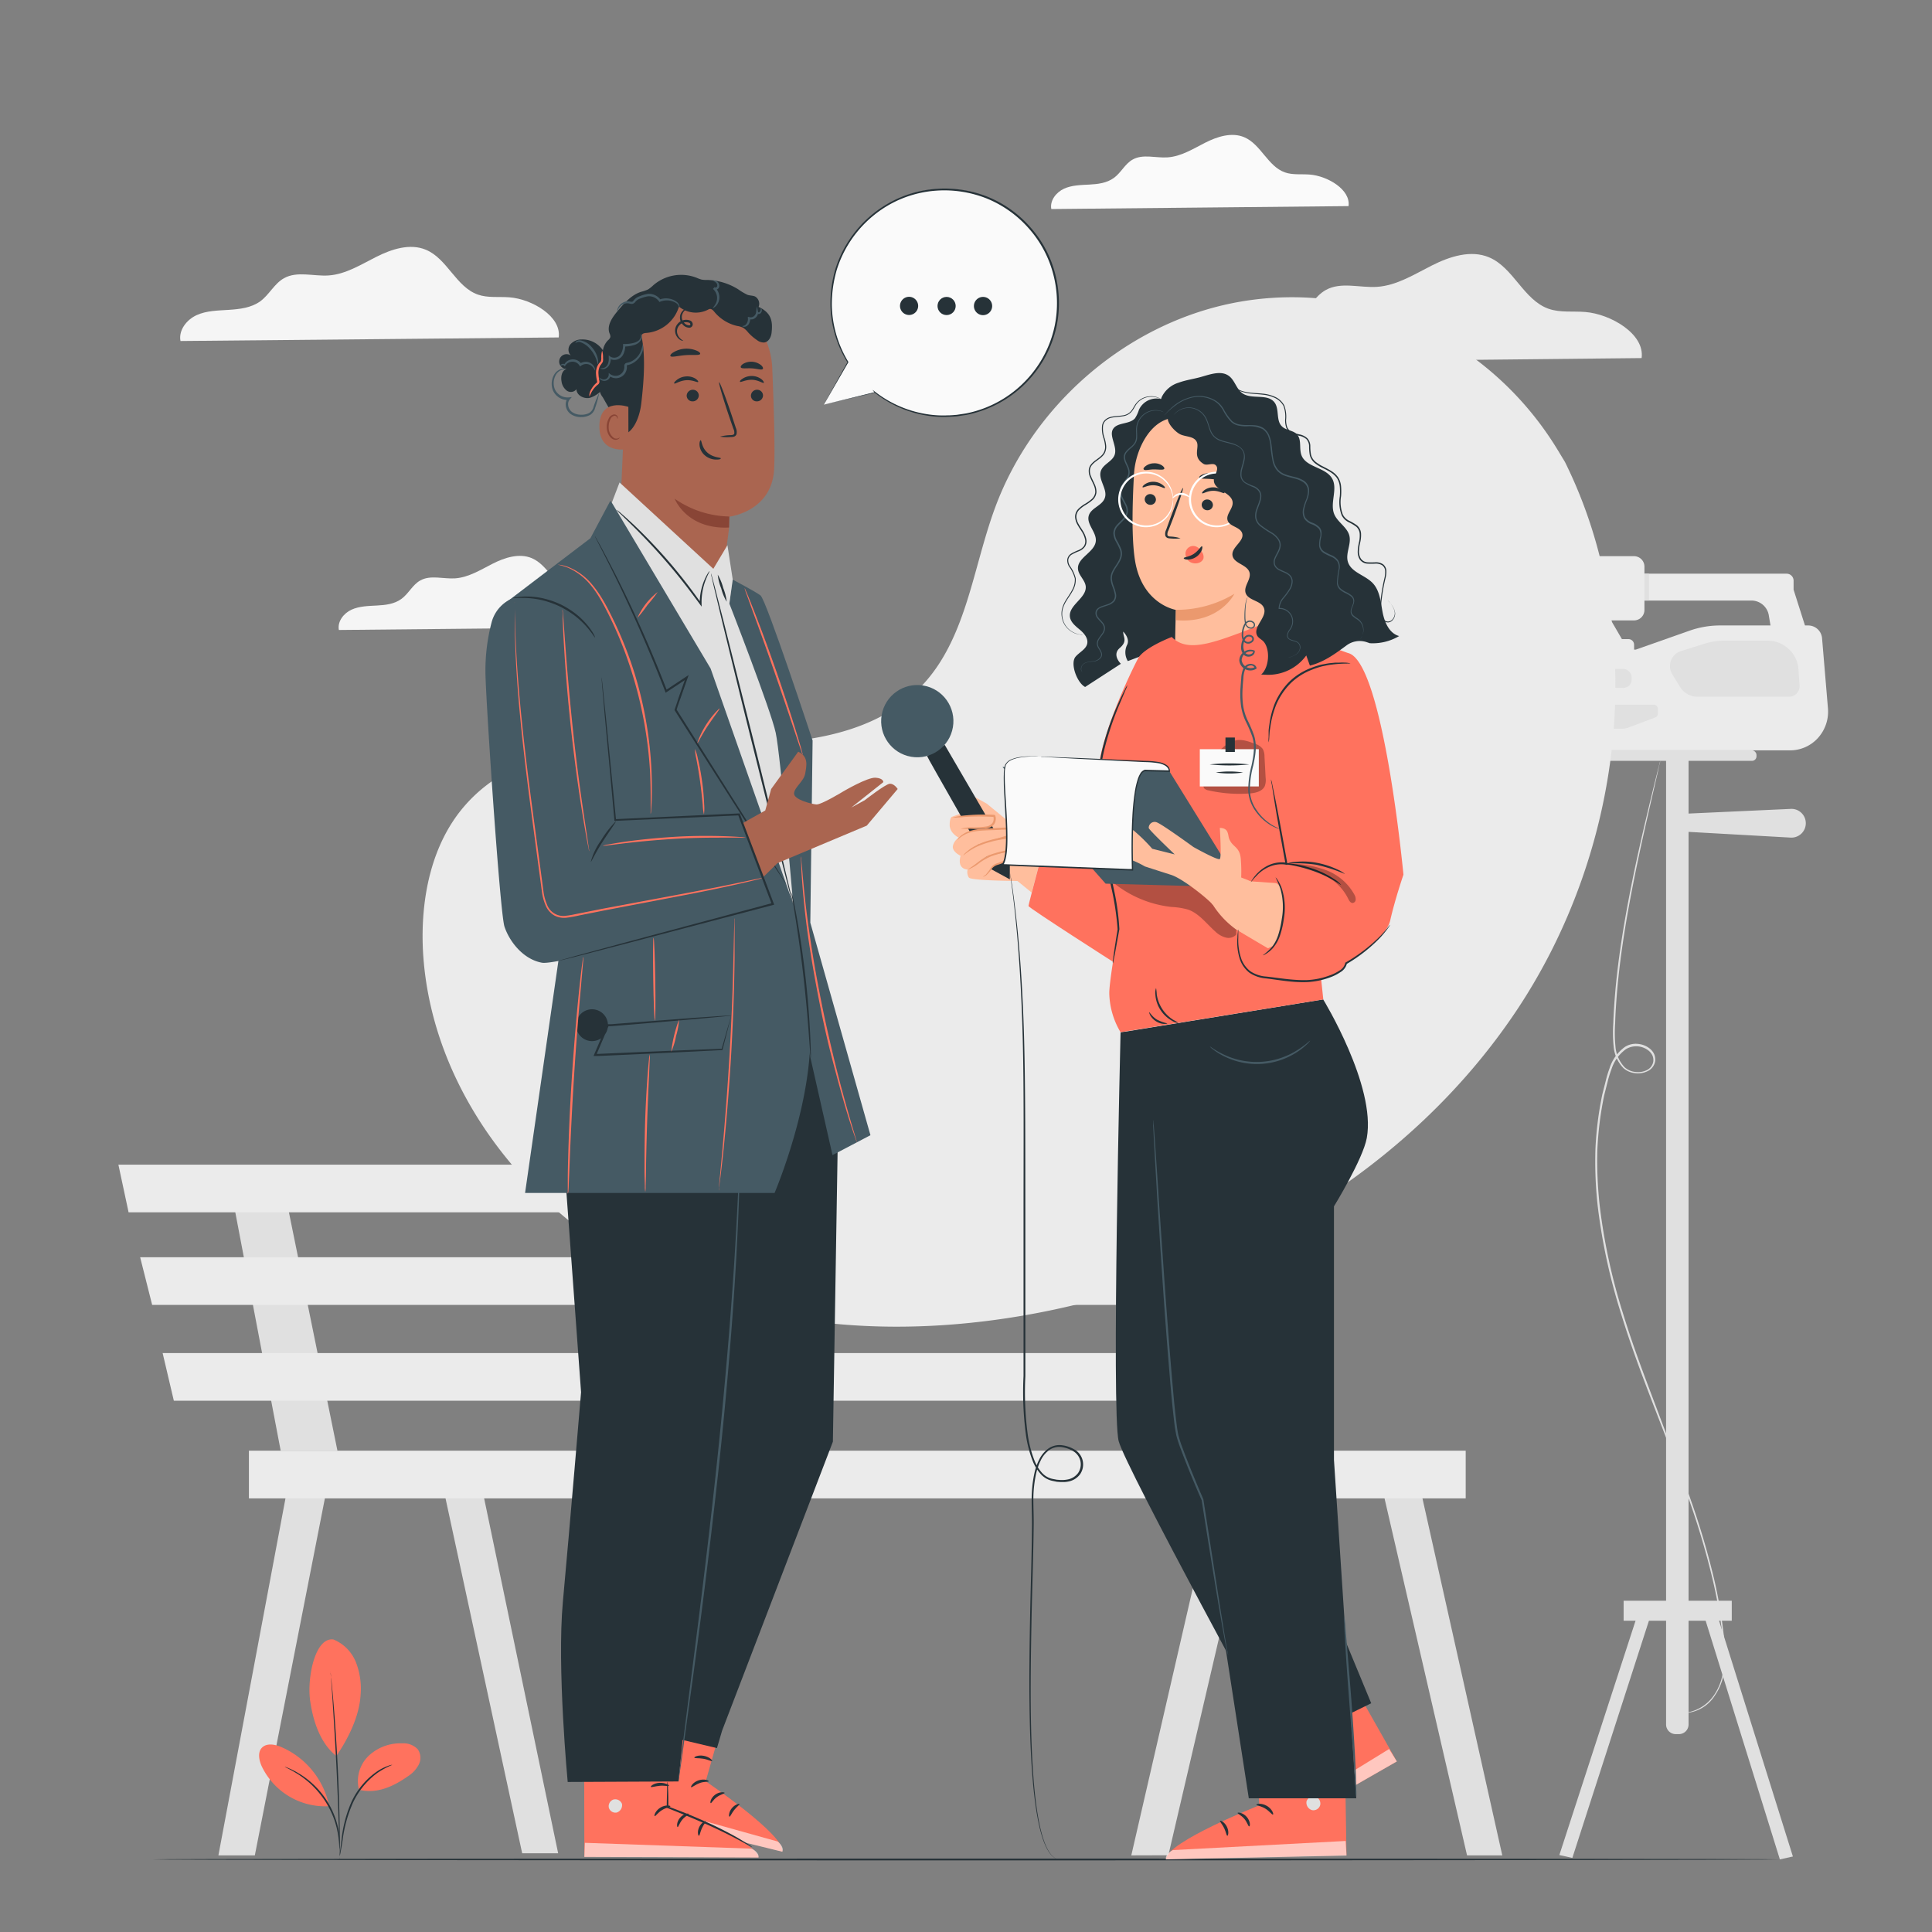 <svg xmlns="http://www.w3.org/2000/svg" viewBox="0 0 500 500"><rect x="0" y="0" width="500" height="500" fill="#808080" stroke="none"/><g id="background-complete"><rect x="414.26" y="194.19" width="40.32" height="2.72" rx="1.17" style="fill:#e0e0e0"></rect><path d="M468.34,165.7l-4.16-13.09h0V150.3a1.81,1.81,0,0,0-1.79-1.83H403.59v6.95H453.3a4.57,4.57,0,0,1,4.47,3.86l1.07,6.42Z" style="fill:#ebebeb"></path><rect x="394.4" y="174.16" width="22.82" height="13.9" style="fill:#e0e0e0"></rect><path d="M473.07,183.29a10.17,10.17,0,0,1-2.54,7.65,9.72,9.72,0,0,1-7.23,3.25H405.23a5.35,5.35,0,0,1-5.29-5.41V173.53a5.35,5.35,0,0,1,5.29-5.41h18.11l13.89-4.89a23.72,23.72,0,0,1,8-1.36l22.77,0a3.6,3.6,0,0,1,3.55,3.33Z" style="fill:#ebebeb"></path><path d="M375.29,170h11a9.52,9.52,0,0,1,9.52,9.52v3.13a9.51,9.51,0,0,1-9.51,9.51h-11a0,0,0,0,1,0,0V170A0,0,0,0,1,375.29,170Z" style="fill:#ebebeb"></path><path d="M376.67,193.65h-6.14a1,1,0,0,1-.95-1V169.53a.94.94,0,0,1,.95-.95h6.14v25.07Z" style="fill:#e0e0e0"></path><path d="M379.68,146.6h29.21a0,0,0,0,1,0,0v10.68a0,0,0,0,1,0,0H379.68a4.59,4.59,0,0,1-4.59-4.59v-1.51A4.59,4.59,0,0,1,379.68,146.6Z" style="fill:#e0e0e0"></path><polygon points="423.74 172.25 414.26 172.25 410.44 158.55 415.76 158.55 423.74 172.25" style="fill:#ebebeb"></polygon><path d="M405.14,143.94h17.74a2.7,2.7,0,0,1,2.7,2.7v11.22a2.7,2.7,0,0,1-2.7,2.7H405.14a7.14,7.14,0,0,1-7.14-7.14v-2.35A7.14,7.14,0,0,1,405.14,143.94Z" style="fill:#ebebeb"></path><rect x="382.87" y="168.58" width="5.32" height="25.07" rx="2.28" style="fill:#e0e0e0"></rect><rect x="425.58" y="148.47" width="1.16" height="6.95" style="fill:#e0e0e0"></rect><path d="M411.09,165.4h10.35a1.46,1.46,0,0,1,1.46,1.46v3.95a0,0,0,0,1,0,0H406.44a0,0,0,0,1,0,0V170A4.65,4.65,0,0,1,411.09,165.4Z" style="fill:#ebebeb"></path><path d="M421.36,188.32a4.17,4.17,0,0,1-1.4.25h-15.3a1.08,1.08,0,0,1-1.07-1.1v-4a1.08,1.08,0,0,1,1.07-1.1H428a1.08,1.08,0,0,1,1.07,1.1v1.21a1.1,1.1,0,0,1-.71,1Z" style="fill:#e0e0e0"></path><rect x="407.08" y="173.11" width="15.18" height="4.91" rx="2.11" style="fill:#e0e0e0"></rect><path d="M465.45,173.4a8,8,0,0,0-7.94-7.6H446.22a16.67,16.67,0,0,0-5,.76L435,168.51a4,4,0,0,0-2.56,2.47,4.13,4.13,0,0,0,.38,3.59l2,3.25a5.26,5.26,0,0,0,4.45,2.49H463a2.68,2.68,0,0,0,2-.87,2.78,2.78,0,0,0,.72-2.06Z" style="fill:#e0e0e0"></path><path d="M431.22,195.55H437a0,0,0,0,1,0,0V446.29a2.5,2.5,0,0,1-2.5,2.5h-.82a2.5,2.5,0,0,1-2.5-2.5V195.55a0,0,0,0,1,0,0Z" style="fill:#e0e0e0"></path><rect x="420.19" y="414.27" width="27.99" height="5.17" style="fill:#e0e0e0"></rect><polygon points="403.56 480.08 406.92 480.83 427.26 417.84 423.55 418.61 403.56 480.08" style="fill:#e0e0e0"></polygon><polygon points="464 480.46 460.63 481.21 440.92 417.84 444.63 418.61 464 480.46" style="fill:#e0e0e0"></polygon><path d="M463.42,216.77l-26.89-1.51v-4.69l26.92-1.23a3.71,3.71,0,0,1,3.89,3.71h0A3.72,3.72,0,0,1,463.42,216.77Z" style="fill:#e0e0e0"></path><path d="M434.12,443.11a8.32,8.32,0,0,0,2.89,0,10.58,10.58,0,0,0,6.67-4.56,13.84,13.84,0,0,0,2.16-5.53,28.14,28.14,0,0,0,.23-7.12,127.79,127.79,0,0,0-2.86-17.22,203.22,203.22,0,0,0-6-20.31c-2.48-7.2-5.45-14.79-8.54-22.78s-6.32-16.41-9.06-25.34A152.9,152.9,0,0,1,413.47,312a104.92,104.92,0,0,1-.57-14.67,87.58,87.58,0,0,1,1.79-14.15l.86-3.39a28.16,28.16,0,0,1,1-3.32,10.77,10.77,0,0,1,4-5.54,5.18,5.18,0,0,1,3.36-.77,5.72,5.72,0,0,1,3.15,1.29,4.19,4.19,0,0,1,1.05,1.38,3.77,3.77,0,0,1,.26,1.72,3.49,3.49,0,0,1-2,2.68,5.65,5.65,0,0,1-3.25.5,5.33,5.33,0,0,1-3-1.32,9.18,9.18,0,0,1-2.52-5.67,35.84,35.84,0,0,1-.08-6c.06-2,.19-3.91.33-5.82.56-7.61,1.61-14.65,2.7-21,2.24-12.79,4.72-23,6.38-30,.86-3.51,1.52-6.24,2-8.11.23-.92.41-1.62.53-2.11s.2-.71.2-.71,0,.25-.15.72-.27,1.2-.47,2.12c-.44,1.88-1.07,4.62-1.88,8.14-1.6,7.07-4,17.28-6.22,30.06-1.07,6.39-2.09,13.42-2.63,21-.13,1.9-.26,3.84-.31,5.8a36,36,0,0,0,.08,6,8.8,8.8,0,0,0,2.39,5.39,4.92,4.92,0,0,0,2.71,1.19,5.14,5.14,0,0,0,3-.46,3,3,0,0,0,1.7-2.3,3.07,3.07,0,0,0-.22-1.47,3.71,3.71,0,0,0-.92-1.21,5.16,5.16,0,0,0-5.92-.47,10.27,10.27,0,0,0-3.8,5.3,27.1,27.1,0,0,0-1,3.28c-.28,1.11-.57,2.23-.85,3.36a87.59,87.59,0,0,0-1.77,14.06A105.37,105.37,0,0,0,414,312a152.46,152.46,0,0,0,6.1,28.13c2.72,8.91,6,17.31,9,25.31s6,15.6,8.5,22.82a203,203,0,0,1,6,20.36,126.35,126.35,0,0,1,2.79,17.29,28.17,28.17,0,0,1-.28,7.19,14,14,0,0,1-2.24,5.6,9.72,9.72,0,0,1-8.08,4.65c-.36,0-.67,0-.91-.07Z" style="fill:#e0e0e0"></path><path d="M349,53.34c.59-4.28-5.45-7.8-10-8.16-2.16-.18-4.41.15-6.45-.56-4.44-1.55-6.22-7.28-10.55-9.11-3.24-1.37-7-.15-10.11,1.43s-6.24,3.57-9.75,3.79c-3.05.2-6.37-.93-9,.56-2,1.11-3,3.4-4.86,4.75s-4.13,1.61-6.36,1.73-4.53.14-6.56,1.07-3.7,3.07-3.28,5.26Z" style="fill:#fafafa"></path><path d="M164.62,162.28c.58-4.27-5.45-7.79-10-8.16-2.16-.17-4.41.16-6.46-.56-4.44-1.54-6.21-7.28-10.54-9.11-3.24-1.36-7-.15-10.11,1.43s-6.25,3.57-9.75,3.8c-3.06.19-6.37-.94-9,.55-2,1.11-3,3.4-4.86,4.76s-4.14,1.6-6.36,1.72-4.53.15-6.56,1.07-3.7,3.07-3.28,5.26Z" style="fill:#f5f5f5"></path><path d="M424.85,92.67c.86-6.25-8-11.4-14.6-11.93-3.17-.26-6.45.22-9.45-.82-6.49-2.26-9.09-10.65-15.42-13.32-4.74-2-10.19-.22-14.78,2.09s-9.13,5.22-14.26,5.55c-4.47.28-9.31-1.37-13.22.81-2.91,1.62-4.43,5-7.11,7s-6.05,2.35-9.3,2.52-6.63.21-9.59,1.57-5.42,4.49-4.8,7.69Z" style="fill:#ebebeb"></path><path d="M144.59,87.33c.75-5.44-6.93-9.92-12.7-10.38-2.76-.22-5.61.2-8.22-.71-5.65-2-7.91-9.27-13.42-11.59-4.12-1.74-8.86-.19-12.86,1.82S89.45,71,85,71.29c-3.88.25-8.1-1.19-11.5.71-2.53,1.41-3.85,4.33-6.18,6s-5.26,2-8.1,2.19-5.76.19-8.34,1.37-4.71,3.9-4.17,6.69Z" style="fill:#f5f5f5"></path><polygon points="315.48 381.61 292.78 480.17 302.37 480.14 325.13 382.54 315.48 381.61" style="fill:#e0e0e0"></polygon><polygon points="356.89 381.61 379.67 480.17 388.79 480.17 366.75 381.61 356.89 381.61" style="fill:#e0e0e0"></polygon><polygon points="300.15 307.58 313.08 375.44 327.77 375.44 313.96 307.58 300.15 307.58" style="fill:#e0e0e0"></polygon><polygon points="75.04 381.61 56.52 480.17 65.95 480.17 85.29 381.61 75.04 381.61" style="fill:#e0e0e0"></polygon><polygon points="113.97 381.61 135.14 479.63 144.45 479.63 124.01 381.61 113.97 381.61" style="fill:#e0e0e0"></polygon><polygon points="59.72 307.58 72.64 375.44 87.33 375.44 73.52 307.58 59.72 307.58" style="fill:#e0e0e0"></polygon><polygon points="30.64 301.41 33.28 313.75 328.2 313.75 324.76 301.41 30.64 301.41" style="fill:#ebebeb"></polygon><polygon points="36.27 325.37 39.38 337.71 332.32 337.71 329.65 325.37 36.27 325.37" style="fill:#ebebeb"></polygon><polygon points="42.09 350.17 44.99 362.51 337.02 362.51 334.26 350.17 42.09 350.17" style="fill:#ebebeb"></polygon><rect x="64.42" y="375.44" width="314.9" height="12.34" style="fill:#ebebeb"></rect></g><g id="background-simple"><path d="M405,119.54l-1.85-3.06c-15.63-25.76-43.9-41.29-73.7-39.4a78.31,78.31,0,0,0-11.4,1.56c-27.1,5.8-50.67,26.29-60.44,52.53-5.75,15.43-7.35,33.2-18.26,45.45-14.19,15.94-38.29,16.44-59.47,15.78s-45.3-.1-59.42,15.91c-8.85,10-11.66,24.27-11,37.7,1.89,35.53,26.65,67.31,58.15,83.1s68.57,17.21,103,10.27c48.28-9.74,94.2-36.47,121.8-77.75S427.11,164.1,405,119.54Z" style="fill:#ebebeb"></path></g><g id="Floor"><path d="M460.62,481.21c0,.14-94.31.26-210.61.26s-210.63-.12-210.63-.26S133.67,481,250,481,460.62,481.06,460.62,481.21Z" style="fill:#263238"></path></g><g id="speech-bubble"><path d="M213.23,104.72l6.22-11a29.4,29.4,0,1,1,7.05,7.84h0Z" style="fill:#fafafa"></path><path d="M213.23,104.72l13.25-3.26-.08.21h0l-.61-.8.8.61a29.17,29.17,0,0,0,14,5.81,25.82,25.82,0,0,0,4.6.21c.79,0,1.6-.07,2.41-.14L250,107A29.27,29.27,0,0,0,268.12,95.3,28.88,28.88,0,0,0,273,84.11a29.55,29.55,0,0,0-.35-12.88,28.65,28.65,0,0,0-6.2-11.89,29.09,29.09,0,0,0-11.15-8,29.65,29.65,0,0,0-13-2,28.76,28.76,0,0,0-11.91,3.5,29.54,29.54,0,0,0-13.81,16.9,31.84,31.84,0,0,0-1.3,9.44,29.26,29.26,0,0,0,4.26,14.47l0,.06,0,.06-6.33,10.92c.42-.77,2.26-4.09,6.12-11v.13a29.26,29.26,0,0,1-4.41-14.59,32,32,0,0,1,1.27-9.57,29.82,29.82,0,0,1,14-17.19,29,29,0,0,1,12.11-3.59,30,30,0,0,1,13.19,2A29.47,29.47,0,0,1,266.83,59a28.92,28.92,0,0,1,6.31,12.11,30.09,30.09,0,0,1,.35,13.1A29.68,29.68,0,0,1,260,103.49a29.92,29.92,0,0,1-9.92,3.89l-2.49.37c-.82.07-1.64.09-2.44.13a26.46,26.46,0,0,1-4.66-.24,29.31,29.31,0,0,1-14.1-6l.18-.18h0l.12.16-.19,0Z" style="fill:#263238"></path><path d="M252.05,79.19a2.36,2.36,0,1,0,2.36-2.35A2.36,2.36,0,0,0,252.05,79.19Z" style="fill:#263238"></path><circle cx="244.98" cy="79.19" r="2.35" style="fill:#263238"></circle><path d="M233.23,78a2.35,2.35,0,1,0,3.21-.87A2.34,2.34,0,0,0,233.23,78Z" style="fill:#263238"></path></g><g id="Plant"><path d="M86.28,424.29a10.63,10.63,0,0,1,5.85,5.94,18.83,18.83,0,0,1,1.19,8.42c-.33,5.52-3.15,11.23-6.27,15.8-4.84-3.79-6.28-10.76-6.79-14.35-.81-5.67,1.18-16.4,6-15.81" style="fill:#FF725E"></path><path d="M92.91,463.22a9.1,9.1,0,0,1,2.47-8.79,12,12,0,0,1,8.74-3.25,5.05,5.05,0,0,1,4,1.54,3.87,3.87,0,0,1,.27,3.93,7.89,7.89,0,0,1-2.75,3c-3.87,2.73-8.12,4.66-12.72,3.55" style="fill:#FF725E"></path><path d="M87.9,480.36a5.9,5.9,0,0,1,.1-1.13c.1-.8.23-1.84.39-3.08A32.37,32.37,0,0,1,91,466.24a19.61,19.61,0,0,1,6.59-7.8,13.13,13.13,0,0,1,2.78-1.41,7.79,7.79,0,0,1,.81-.26c.19,0,.29-.07.29,0a20.94,20.94,0,0,0-3.72,2,20.19,20.19,0,0,0-6.39,7.74,34.66,34.66,0,0,0-2.7,9.77c-.21,1.29-.38,2.34-.52,3.06A6.23,6.23,0,0,1,87.9,480.36Z" style="fill:#263238"></path><path d="M85.49,432.6a2.41,2.41,0,0,1,.08.49c0,.36.1.83.16,1.41.14,1.22.3,3,.49,5.19.38,4.39.82,10.46,1.16,17.18s.49,12.8.55,17.21c0,2.2,0,4,0,5.21,0,.59,0,1.06,0,1.42a1.77,1.77,0,0,1,0,.5,3.89,3.89,0,0,1,0-.5c0-.36,0-.83-.06-1.41,0-1.29-.09-3.05-.15-5.22-.13-4.4-.34-10.48-.67-17.19s-.73-12.78-1-17.18c-.15-2.16-.27-3.92-.36-5.2,0-.58-.07-1.05-.09-1.42A3,3,0,0,1,85.49,432.6Z" style="fill:#263238"></path><path d="M85.1,467a21.23,21.23,0,0,0-12.43-14.92c-1.59-.66-3.63-1-4.84.18s-.81,3.27-.1,4.84A18.17,18.17,0,0,0,85,467.45" style="fill:#FF725E"></path><path d="M73.7,457.23a6.18,6.18,0,0,1,1,.38,9.81,9.81,0,0,1,1.14.53,14,14,0,0,1,1.46.81A16.88,16.88,0,0,1,79,460.07a20.79,20.79,0,0,1,1.8,1.47,21.81,21.81,0,0,1,5.9,8.76,19.06,19.06,0,0,1,.67,2.23,19.29,19.29,0,0,1,.39,2c.11.61.11,1.17.16,1.66a9.29,9.29,0,0,1,0,1.26,4.8,4.8,0,0,1-.06,1.06c-.09,0,0-1.53-.41-3.94-.12-.6-.23-1.26-.43-1.95a20.09,20.09,0,0,0-.69-2.18,24.25,24.25,0,0,0-2.4-4.65,24.63,24.63,0,0,0-3.41-4,22,22,0,0,0-1.75-1.47,19.14,19.14,0,0,0-1.63-1.15C75.09,457.87,73.66,457.31,73.7,457.23Z" style="fill:#263238"></path></g><g id="character-2"><path d="M248.89,204.37s-1,2.35.4,3.63a29.69,29.69,0,0,0,3.9,2.75l3.17.23-1-3Z" style="fill:#ffbe9d"></path><path d="M266,216.73c-.6-.54-10.61-8.73-10.61-8.73l-6.72,2.55-2.22.81s-.67,0-.67,2.15,2.35,3.29,2.35,3.29A3.3,3.3,0,0,0,246.6,219c-.2,1.47,2,2.48,2,2.48-1,3.56,1.82,3.56,1.82,3.56a2.6,2.6,0,0,0,.33,2.08c.67.81,12.56.88,12.56.88L267,231l3-11.49S266.55,217.27,266,216.73Z" style="fill:#ffbe9d"></path><path d="M239.92,195.66c-.14,0,16.63,29.3,16.63,29.3l4.79,2.62v-5.9l-16.85-28.92Z" style="fill:#263238"></path><circle cx="237.41" cy="186.65" r="9.35" transform="translate(13.48 389.28) rotate(-80.32)" style="fill:#455a64"></circle><path d="M274,481.21l-.18,0a2,2,0,0,1-.53-.19,4.33,4.33,0,0,1-1.64-1.46c-1.17-1.57-2.15-4.32-2.89-7.92-1.5-7.22-2.19-17.88-2.33-31-.08-6.57,0-13.77.14-21.49s.44-16,.51-24.65c0-2.17-.1-4.36-.09-6.6a31.62,31.62,0,0,1,.74-6.74,13.84,13.84,0,0,1,.48-1.67,9.78,9.78,0,0,1,.67-1.61,7.55,7.55,0,0,1,2.17-2.79,5,5,0,0,1,3.42-1.1,8.22,8.22,0,0,1,3.45,1.06,4.46,4.46,0,0,1,1.59,6.5,4.91,4.91,0,0,1-3.19,1.9,5.88,5.88,0,0,1-.94.1l-.47,0-.46,0-.94-.07-.91-.19a5.64,5.64,0,0,1-3.28-1.83,11,11,0,0,1-2-3.21,30,30,0,0,1-1.86-7.29,83.44,83.44,0,0,1-.57-14.86q0-7.32,0-14.41c0-9.45,0-18.57,0-27.26,0-17.36.13-33-.22-46.14s-1.12-23.73-1.89-31c-.38-3.65-.73-6.49-1-8.4-.12-.95-.22-1.68-.28-2.18s-.08-.75-.08-.75.05.25.13.74.19,1.23.34,2.17c.29,1.92.67,4.74,1.08,8.4.84,7.3,1.68,17.91,2.05,31s.32,28.79.34,46.16v41.68a83.27,83.27,0,0,0,.57,14.77,29.66,29.66,0,0,0,1.81,7.15,10.75,10.75,0,0,0,1.87,3.07,5.12,5.12,0,0,0,3,1.68l.88.17.88.07.44,0,.44,0a6.26,6.26,0,0,0,.87-.1,4.4,4.4,0,0,0,2.88-1.69,4,4,0,0,0,.59-3.2,4,4,0,0,0-2-2.56,7.69,7.69,0,0,0-3.22-1,4.47,4.47,0,0,0-3.09,1,7.07,7.07,0,0,0-2,2.61,9.65,9.65,0,0,0-.64,1.56,14.85,14.85,0,0,0-.47,1.61,32.47,32.47,0,0,0-.74,6.64c0,2.2.11,4.41.09,6.59-.09,8.69-.41,16.93-.56,24.66s-.25,14.91-.21,21.48c.1,13.12.73,23.77,2.17,31,.71,3.59,1.65,6.33,2.78,7.9a4.22,4.22,0,0,0,1.58,1.47C273.76,481.15,274,481.18,274,481.21Z" style="fill:#263238"></path><path d="M247.7,217.45a6.48,6.48,0,0,1,3.56-2.29,19.79,19.79,0,0,1,4.27-.52l4.52-.22a1.52,1.52,0,0,1,1.39.41,1,1,0,0,1-.26,1.29,3.13,3.13,0,0,1-1.3.58c-2.4.62-4.58,1.24-7.07,2" style="fill:#ffbe9d"></path><path d="M252.81,218.74a3.24,3.24,0,0,1,.91-.37c.6-.21,1.47-.49,2.54-.82l3.79-1.15A2.36,2.36,0,0,0,261,216a.85.85,0,0,0,.32-.81c-.05-.27-.33-.44-.71-.47s-.8,0-1.23,0c-3.42.22-6.58.08-8.67.83a7.62,7.62,0,0,0-3,1.91,2.09,2.09,0,0,1,.58-.8,6.22,6.22,0,0,1,2.28-1.45,13.33,13.33,0,0,1,3.94-.75l4.84-.26a9.42,9.42,0,0,1,1.31,0,1.19,1.19,0,0,1,1.15.87,1.36,1.36,0,0,1-.5,1.3,2.84,2.84,0,0,1-1.12.52l-3.81,1c-1.09.29-2,.52-2.59.66A3.68,3.68,0,0,1,252.81,218.74Z" style="fill:#eb996e"></path><path d="M250.53,225c1.76-.91,3.22-2.31,5-3.22a20.53,20.53,0,0,1,5.51-1.66,1,1,0,0,1,.34,0,.51.51,0,0,1,.33.47,1.17,1.17,0,0,1-.16.57,4.26,4.26,0,0,1-2,1.93,11.49,11.49,0,0,0-2.46,1.06,6.86,6.86,0,0,0-1.21,1.51,2.69,2.69,0,0,1-1.48,1.18" style="fill:#ffbe9d"></path><path d="M254.39,226.86a4.73,4.73,0,0,0,.72-.48,15.52,15.52,0,0,0,1.43-1.94,3.21,3.21,0,0,1,1.44-1,11.35,11.35,0,0,0,1.74-.71,4.07,4.07,0,0,0,1.41-1.39c.18-.29.35-.64.27-.82s-.08-.14-.18-.14-.35.07-.53.1a24.11,24.11,0,0,0-4.2,1.14,15.43,15.43,0,0,0-3.08,1.75,10.53,10.53,0,0,1-2.88,1.66,4,4,0,0,1,.72-.53c.48-.32,1.13-.81,1.95-1.43a14.66,14.66,0,0,1,3.1-1.9,22.83,22.83,0,0,1,4.28-1.2c.21,0,.35-.08.61-.11a.71.71,0,0,1,.7.48,1,1,0,0,1-.05.73,3.4,3.4,0,0,1-.27.54,4.63,4.63,0,0,1-1.61,1.54,11.36,11.36,0,0,1-1.83.69,3.05,3.05,0,0,0-1.32.83,10.33,10.33,0,0,1-1.57,1.85C254.75,226.89,254.39,226.89,254.39,226.86Z" style="fill:#eb996e"></path><path d="M249.23,221.44c2.17-2.33,5.35-3.43,8.46-4.13,1.52-.34,3.06-.61,4.61-.8a1.34,1.34,0,0,1,.77.07,1,1,0,0,1,.42,1,2.72,2.72,0,0,1-1.26,1.88,7.85,7.85,0,0,1-2.16.88s-4.46.93-5.21,1.65" style="fill:#ffbe9d"></path><path d="M254.86,222s.4-.43,1.31-.75a30.84,30.84,0,0,1,3.86-1.1h0a5.06,5.06,0,0,0,2.89-1.68,1.46,1.46,0,0,0,.18-1.57c-.24-.36-1.11,0-1.78,0-1.78.33-3.5.52-5,1a20.41,20.41,0,0,0-3.89,1.41,17.74,17.74,0,0,0-3.17,2.13,2.83,2.83,0,0,1,.68-.79,10.2,10.2,0,0,1,2.32-1.66,18.49,18.49,0,0,1,3.93-1.55c1.53-.46,3.27-.67,5.07-1l1.06-.18a2,2,0,0,1,.6,0,1,1,0,0,1,.59.34,1.46,1.46,0,0,1,.25,1.17,2.61,2.61,0,0,1-.42,1,3.76,3.76,0,0,1-1.53,1.24,11.93,11.93,0,0,1-1.64.57h0c-1.63.33-3,.65-3.87.92A9.13,9.13,0,0,0,254.86,222Z" style="fill:#eb996e"></path><path d="M246.36,211.54a54,54,0,0,1,10.85-.47,2.08,2.08,0,0,1-.46,2.42,3.59,3.59,0,0,1-2,.72c-2,.22-4.06,0-6,.27" style="fill:#ffbe9d"></path><path d="M248.68,214.48a10,10,0,0,1,3.18-.35,22.57,22.57,0,0,0,3.4-.24,2.4,2.4,0,0,0,1.57-.88,1.8,1.8,0,0,0,.32-.88,2.64,2.64,0,0,0,0-.49,1.55,1.55,0,0,0-.06-.23.56.56,0,0,0,0-.12l0,0v0h0l.22.14a61.71,61.71,0,0,0-7.66,0,29.78,29.78,0,0,1-3.18.18,14.67,14.67,0,0,1,3.15-.55,46.41,46.41,0,0,1,7.72-.18l.22.15h0v0l0,0,0,.08.06.15a2.82,2.82,0,0,1,.07.31,2.08,2.08,0,0,1,0,.61,2.38,2.38,0,0,1-.41,1.13,2.8,2.8,0,0,1-1.9,1.06,19.68,19.68,0,0,1-3.49.14C249.89,214.42,248.69,214.55,248.68,214.48Z" style="fill:#eb996e"></path><path d="M303.75,105.85a5,5,0,0,0-9,.22,8.9,8.9,0,0,1-1,2.16c-1.39,1.65-4.54,1-5.68,2.78s1.15,4.52.4,6.7c-.6,1.73-2.92,2.39-3.55,4.12-.83,2.29,1.83,4.77,1,7.06-.7,2-3.58,2.55-4.15,4.56-.64,2.23,2,4.23,1.83,6.54-.24,2.95-4.85,4.3-4.62,7.25.13,1.63,1.78,2.82,2,4.44.35,3.06-4.46,4.87-4.09,7.93.18,1.44,1.46,2.43,2.57,3.36s2.23,2.25,1.9,3.66-2,2.15-3,3.32c-1.49,1.78.4,6.78,2.47,7.84l9.25-6s-2.4-2.27-.29-4.09.87-2.77.89-4.24c0,0,1.87,1.78,1,3.47a4.32,4.32,0,0,0,.2,4.16l13.87-5.21L308,153.12Z" style="fill:#263238"></path><path d="M280.35,164.22a3.31,3.31,0,0,1-.86,0,5.25,5.25,0,0,1-2.32-.85,5.34,5.34,0,0,1-2.26-3.13,5.56,5.56,0,0,1-.1-2.45,7.88,7.88,0,0,1,1.07-2.54c.5-.82,1.1-1.63,1.57-2.55a5.31,5.31,0,0,0,.71-3,8.94,8.94,0,0,0-1.48-3.07,3,3,0,0,1-.47-1.82,2.17,2.17,0,0,1,1.1-1.59,15.48,15.48,0,0,1,1.75-.83,3.23,3.23,0,0,0,1.48-1.1,2.34,2.34,0,0,0,.24-1.82,5.9,5.9,0,0,0-.77-1.82c-.35-.57-.77-1.14-1.11-1.77a4.69,4.69,0,0,1-.67-2.06,2.94,2.94,0,0,1,.8-2.07,8.85,8.85,0,0,1,1.76-1.35,11.61,11.61,0,0,0,1.74-1.24,2.79,2.79,0,0,0,.92-1.75,4.39,4.39,0,0,0-.45-2c-.28-.63-.61-1.24-.88-1.9a3.86,3.86,0,0,1-.33-2.07,3,3,0,0,1,.38-1,4.64,4.64,0,0,1,.68-.78c1-.9,2.24-1.47,2.81-2.56a3.15,3.15,0,0,0,.33-1.73,8.69,8.69,0,0,0-.34-1.76,7.74,7.74,0,0,1-.43-3.49,2.57,2.57,0,0,1,.82-1.5,3.29,3.29,0,0,1,1.47-.73c1-.24,2.05-.22,3-.38a3.4,3.4,0,0,0,2.28-1.21c.51-.66.82-1.44,1.32-2a4.82,4.82,0,0,1,3.44-1.73,4.71,4.71,0,0,1,2.42.43,3.54,3.54,0,0,1,.55.33c.12.09.18.13.17.14s-.24-.18-.75-.41a5,5,0,0,0-2.38-.36,4.7,4.7,0,0,0-3.31,1.72c-.47.57-.76,1.34-1.3,2a3.58,3.58,0,0,1-2.4,1.31c-.95.17-2,.16-3,.4a3,3,0,0,0-1.35.68,2.31,2.31,0,0,0-.73,1.36,7.46,7.46,0,0,0,.44,3.35,9.78,9.78,0,0,1,.36,1.82,3.62,3.62,0,0,1-.35,1.9c-.65,1.2-1.94,1.78-2.87,2.64a4.28,4.28,0,0,0-.63.72,2.54,2.54,0,0,0-.33.88,3.44,3.44,0,0,0,.32,1.9c.25.63.59,1.24.87,1.89a4.71,4.71,0,0,1,.48,2.12,3.08,3.08,0,0,1-1,2,12.36,12.36,0,0,1-1.8,1.29,8.28,8.28,0,0,0-1.68,1.28,2.61,2.61,0,0,0-.72,1.84,4.41,4.41,0,0,0,.63,1.91c.33.61.74,1.16,1.1,1.76a6.43,6.43,0,0,1,.81,1.93,2.64,2.64,0,0,1-.3,2.05,3.54,3.54,0,0,1-1.61,1.22,13,13,0,0,0-1.72.8,1.87,1.87,0,0,0-1,1.37,2.7,2.7,0,0,0,.43,1.64,9.17,9.17,0,0,1,1.49,3.18,5.56,5.56,0,0,1-.75,3.19c-.49.94-1.1,1.74-1.59,2.55a7.77,7.77,0,0,0-1.07,2.46,5.48,5.48,0,0,0,.07,2.36,5.25,5.25,0,0,0,2.15,3.08,5.7,5.7,0,0,0,2.26.89C280.05,164.22,280.35,164.2,280.35,164.22Z" style="fill:#263238"></path><path d="M280.15,173.93a.57.57,0,0,1-.17-.14,1,1,0,0,1-.24-.61,1.69,1.69,0,0,1,.3-1,2,2,0,0,1,1.21-.79,16.06,16.06,0,0,1,1.78-.3,2.61,2.61,0,0,0,1.76-1,1.28,1.28,0,0,0,.13-1.07,5.51,5.51,0,0,0-.57-1.1,2.65,2.65,0,0,1-.48-1.29,2.32,2.32,0,0,1,.44-1.39c.26-.42.57-.81.86-1.22a2.65,2.65,0,0,0,.54-1.35,2.15,2.15,0,0,0-.56-1.38c-.34-.42-.75-.79-1.11-1.26a2,2,0,0,1-.49-1.72,1.52,1.52,0,0,1,.49-.82,3.37,3.37,0,0,1,.81-.49c.57-.24,1.17-.4,1.75-.61a3.46,3.46,0,0,0,1.51-.94,2.08,2.08,0,0,0,.37-1.72,11.35,11.35,0,0,0-.56-1.87,7.34,7.34,0,0,1-.5-2,4,4,0,0,1,.48-2.08c.63-1.26,1.65-2.33,2-3.67a3.12,3.12,0,0,0-.14-2,19.77,19.77,0,0,0-1-2,4.75,4.75,0,0,1-.63-2.16,3.34,3.34,0,0,1,.89-2.06c.48-.56,1-1,1.5-1.54a3.48,3.48,0,0,0,1-1.71,3.2,3.2,0,0,0-.35-1.91c-.29-.6-.65-1.18-.94-1.79a3.75,3.75,0,0,1-.45-2,3.93,3.93,0,0,1,.79-1.83,17.85,17.85,0,0,0,1.07-1.54,2.5,2.5,0,0,0,.36-1.67c-.17-1.15-1-2.12-1.15-3.32a2.26,2.26,0,0,1,.48-1.66,7.51,7.51,0,0,1,1.18-1.15,5.94,5.94,0,0,0,1.05-1.08,3,3,0,0,0,.45-1.34c.09-.94-.06-1.87.05-2.76a5.1,5.1,0,0,1,.9-2.31,5,5,0,0,1,3.3-2.08,5.09,5.09,0,0,1,2.47.23,3.63,3.63,0,0,1,.79.38s-.27-.14-.81-.31a5.07,5.07,0,0,0-2.43-.17,4.93,4.93,0,0,0-4,4.29c-.1.84.06,1.76,0,2.75a3,3,0,0,1-.48,1.45,5.93,5.93,0,0,1-1.09,1.15,7.28,7.28,0,0,0-1.12,1.1,2,2,0,0,0-.42,1.48c.12,1.09.95,2,1.16,3.3a2.86,2.86,0,0,1-.38,1.87c-.32.56-.73,1-1.09,1.57a3.71,3.71,0,0,0-.73,1.68,3.45,3.45,0,0,0,.43,1.83c.28.59.64,1.17.94,1.8a3.48,3.48,0,0,1,.38,2.09,3.84,3.84,0,0,1-1.07,1.89c-.49.52-1,1-1.49,1.53a2.94,2.94,0,0,0-.8,1.84,4.24,4.24,0,0,0,.59,2,19.34,19.34,0,0,1,1,2,3.48,3.48,0,0,1,.15,2.23c-.41,1.46-1.45,2.51-2.05,3.73a3.71,3.71,0,0,0-.45,1.91,7.31,7.31,0,0,0,.48,1.92,11.19,11.19,0,0,1,.57,1.92,2.41,2.41,0,0,1-.44,2,3.66,3.66,0,0,1-1.65,1c-.6.21-1.19.37-1.73.6a1.71,1.71,0,0,0-1.14,1.11,1.67,1.67,0,0,0,.43,1.48c.33.44.75.82,1.1,1.26a2.33,2.33,0,0,1,.6,1.56,2.79,2.79,0,0,1-.59,1.48c-.29.42-.61.8-.86,1.2a2.19,2.19,0,0,0-.42,1.26,2.37,2.37,0,0,0,.44,1.19,5.24,5.24,0,0,1,.58,1.16,1.45,1.45,0,0,1-.17,1.22,2.75,2.75,0,0,1-1.88,1,17.33,17.33,0,0,0-1.77.26,2,2,0,0,0-1.17.72,1.66,1.66,0,0,0-.31,1A1,1,0,0,0,280.15,173.93Z" style="fill:#455a64"></path><path d="M329.9,117.39a4,4,0,0,0-3.59-4l-21.2-5.22c-6.79-.68-11.24,7.7-11.63,14.5-.43,7.56-.66,16.81.27,22.45,1.87,11.33,10.57,12.72,10.57,12.72s-.13,3.5-.2,8.44a11.93,11.93,0,0,0,12.13,12.11h0A11.94,11.94,0,0,0,328,166.9Z" style="fill:#ffbe9d"></path><path d="M296.25,129.2a1.45,1.45,0,0,0,1.41,1.45,1.39,1.39,0,0,0,1.49-1.32,1.46,1.46,0,0,0-1.41-1.46A1.4,1.4,0,0,0,296.25,129.2Z" style="fill:#263238"></path><path d="M295.71,126.1c.17.2,1.3-.57,2.87-.51s2.68.89,2.85.71-.08-.43-.57-.82a4,4,0,0,0-2.27-.8,3.86,3.86,0,0,0-2.3.65C295.8,125.68,295.62,126,295.71,126.1Z" style="fill:#263238"></path><path d="M311,130.59a1.44,1.44,0,0,0,1.41,1.46,1.4,1.4,0,0,0,1.49-1.32,1.45,1.45,0,0,0-1.41-1.46A1.39,1.39,0,0,0,311,130.59Z" style="fill:#263238"></path><path d="M311.13,127.66c.18.19,1.28-.63,2.84-.64s2.72.78,2.89.58-.1-.42-.61-.79a4,4,0,0,0-2.31-.69,3.83,3.83,0,0,0-2.26.74C311.2,127.24,311,127.58,311.13,127.66Z" style="fill:#263238"></path><path d="M305.52,139.31a10.11,10.11,0,0,0-2.55-.45c-.4,0-.78-.11-.84-.39a2,2,0,0,1,.25-1.18l1.17-3c1.61-4.35,2.78-7.92,2.6-8s-1.62,3.41-3.24,7.75c-.39,1.07-.76,2.09-1.11,3.07a2.29,2.29,0,0,0-.2,1.57,1,1,0,0,0,.66.58,3,3,0,0,0,.68.09A11.26,11.26,0,0,0,305.52,139.31Z" style="fill:#263238"></path><path d="M304.3,157.82a28.88,28.88,0,0,0,15.16-4.15s-3.78,7.82-15.14,6.83Z" style="fill:#eb996e"></path><path d="M310.36,123.59c.16.43,1.72.22,3.56.43s3.32.7,3.56.31c.11-.18-.15-.58-.75-1a6.14,6.14,0,0,0-2.65-.91,6,6,0,0,0-2.78.35C310.63,123.05,310.29,123.39,310.36,123.59Z" style="fill:#263238"></path><path d="M296,121.49c.28.36,1.36,0,2.65,0s2.4.22,2.65-.15c.11-.18-.07-.54-.55-.87a3.53,3.53,0,0,0-2.15-.57,3.64,3.64,0,0,0-2.11.72C296,121,295.83,121.32,296,121.49Z" style="fill:#263238"></path><path d="M307.2,144.5a2,2,0,0,1,2.7-2.87,3.13,3.13,0,0,1,1.17,1.25,2.11,2.11,0,0,1,.37,1.7,1.79,1.79,0,0,1-1,1,2.75,2.75,0,0,1-2.18,0,2.38,2.38,0,0,1-1.38-1.67" style="fill:#FF725E"></path><path d="M311.07,141.39c.13,0,.16.42-.06,1a3.84,3.84,0,0,1-1.5,1.78,3.9,3.9,0,0,1-2.24.64c-.6,0-.93-.22-.92-.35,0-.28,1.37-.3,2.62-1.13S310.81,141.3,311.07,141.39Z" style="fill:#263238"></path><path d="M321.9,129.26s0-.62-.31-1.67a6.94,6.94,0,0,0-2.55-3.71,6.73,6.73,0,0,0-2.85-1.24,6.89,6.89,0,0,0-3.54.31,6.71,6.71,0,0,0-3.11,2.35,6.7,6.7,0,0,0,0,7.93,6.71,6.71,0,0,0,3.11,2.35,6.89,6.89,0,0,0,3.54.31,6.73,6.73,0,0,0,2.85-1.24,6.94,6.94,0,0,0,2.55-3.71c.28-1.06.26-1.68.31-1.68a1.34,1.34,0,0,1,0,.45,5,5,0,0,1-.15,1.28,6.85,6.85,0,0,1-2.51,3.95,7,7,0,0,1-3,1.37,7.15,7.15,0,0,1-7.14-2.78,7.16,7.16,0,0,1,0-8.53,7.15,7.15,0,0,1,7.14-2.78,7,7,0,0,1,3,1.37,6.9,6.9,0,0,1,2.51,4,4.94,4.94,0,0,1,.15,1.28A1.25,1.25,0,0,1,321.9,129.26Z" style="fill:#fff"></path><path d="M303.6,129.26c-.06,0,0-.62-.32-1.67a6.92,6.92,0,0,0-2.54-3.71,6.72,6.72,0,0,0-2.86-1.24,6.86,6.86,0,0,0-3.53.31,6.73,6.73,0,0,0,0,12.63,6.86,6.86,0,0,0,3.53.31,6.72,6.72,0,0,0,2.86-1.24,6.92,6.92,0,0,0,2.54-3.71c.29-1.06.26-1.68.32-1.68a1.34,1.34,0,0,1,0,.45,5.48,5.48,0,0,1-.15,1.28,6.88,6.88,0,0,1-2.52,3.95,7,7,0,0,1-3,1.37,7.14,7.14,0,0,1-7.13-2.78,7.16,7.16,0,0,1,0-8.53,7.14,7.14,0,0,1,7.13-2.78,7,7,0,0,1,3,1.37,6.93,6.93,0,0,1,2.52,4,5.42,5.42,0,0,1,.15,1.28A1.25,1.25,0,0,1,303.6,129.26Z" style="fill:#fff"></path><path d="M307.91,128.79a5.44,5.44,0,0,0-2.21-.71c-1.3,0-2.08.93-2.18.82s.06-.32.42-.65a2.71,2.71,0,0,1,1.74-.69,2.78,2.78,0,0,1,1.78.6C307.84,128.47,308,128.75,307.91,128.79Z" style="fill:#fff"></path><path d="M322.78,434.82l12.71,20.46s-16.53,19.79-14.55,23.8l40.56-23.22L343,423.17Z" style="fill:#FF725E"></path><path d="M347,446.34a1.91,1.91,0,0,1,2.23,1.24,1.83,1.83,0,0,1-1.2,2.21,2,2,0,0,1-2.36-1.32,1.9,1.9,0,0,1,1.51-2.16" style="fill:#e0e0e0"></path><g style="opacity:0.6"><path d="M361.5,455.86l-2-3.22L321.37,476.1s-1.36,1.82-.43,3Z" style="fill:#fff"></path></g><path d="M334.71,455.45c.12.19,1.16-.29,2.5-.21s2.34.62,2.48.44-.82-1.16-2.44-1.23S334.57,455.29,334.71,455.45Z" style="fill:#263238"></path><path d="M331.47,459.64c.06.22,1.11.07,2.26.52s1.86,1.23,2,1.1-.32-1.31-1.77-1.84S331.36,459.45,331.47,459.64Z" style="fill:#263238"></path><path d="M332,466.12c.2-.06-.09-1.21-1.22-2s-2.3-.69-2.29-.48.91.47,1.83,1.13S331.76,466.21,332,466.12Z" style="fill:#263238"></path><path d="M332.33,450.46c.19.14.94-.66,2.11-1.22s2.23-.71,2.24-.94-1.24-.46-2.6.23S332.15,450.36,332.33,450.46Z" style="fill:#263238"></path><path d="M324.54,443.22l1.37,24s-24,9.47-24.16,13.94l46.72-1-.6-37.55Z" style="fill:#FF725E"></path><path d="M340.32,464.94a1.9,1.9,0,0,1,1.36,2.15,1.82,1.82,0,0,1-2.12,1.37,2,2,0,0,1-1.43-2.28,1.9,1.9,0,0,1,2.36-1.18" style="fill:#e0e0e0"></path><g style="opacity:0.6"><path d="M348.47,480.23l-.21-3.79-44.71,2.36s-2.07.95-1.8,2.41Z" style="fill:#fff"></path></g><path d="M325.15,467.05c0,.23,1.16.31,2.29,1s1.76,1.65,2,1.56-.16-1.41-1.56-2.24S325.1,466.84,325.15,467.05Z" style="fill:#263238"></path><path d="M320.29,469.18c-.05.22.95.59,1.75,1.54s1,2,1.26,1.95.35-1.31-.66-2.47S320.29,469,320.29,469.18Z" style="fill:#263238"></path><path d="M317.63,475.1c.21,0,.5-1.1-.11-2.34s-1.69-1.71-1.78-1.52.58.85,1.07,1.87S317.41,475.08,317.63,475.1Z" style="fill:#263238"></path><path d="M325.45,461.53c.1.21,1.14-.13,2.43-.07s2.3.45,2.42.25-.87-1-2.39-1S325.33,461.36,325.45,461.53Z" style="fill:#263238"></path><path d="M290,267.14s-2.41,98.77-.48,105.86S331,452.52,331,452.52l23.87-11.72-31.65-76.48,7-98.33Z" style="fill:#263238"></path><path d="M342.44,258.65s13.72,22.4,11.29,35.84c-1,5.51-8.5,17.71-8.5,17.71v65.62L351,465.4H323.19l-11.94-77.23s-4.18-7.09-5.79-13.2-6.84-78.43-6.84-78.43l-8.33-29.4Z" style="fill:#263238"></path><path d="M347.9,418.36a10.87,10.87,0,0,0,0,1.84c0,1.19.12,2.9.24,5,.24,4.23.66,10.07,1.15,16.51s.91,12.29,1.19,16.51c.13,2,.24,3.73.33,5a10.6,10.6,0,0,0,.19,1.83,10.9,10.9,0,0,0,0-1.84c0-1.19-.06-2.9-.14-5-.17-4.23-.53-10.08-1-16.53s-1-12.18-1.32-16.5c-.17-2-.31-3.72-.42-5A11,11,0,0,0,347.9,418.36Z" style="fill:#455a64"></path><path d="M339.07,269.32a4.21,4.21,0,0,1-.74.85,16.52,16.52,0,0,1-2.39,1.93,19,19,0,0,1-19.39,1.14,16.47,16.47,0,0,1-2.6-1.64,3.94,3.94,0,0,1-.84-.76c.06-.08,1.29,1,3.6,2.07a19.67,19.67,0,0,0,19-1.12C337.91,270.43,339,269.25,339.07,269.32Z" style="fill:#455a64"></path><path d="M298.46,289.91a1.45,1.45,0,0,1,.05.36c0,.27.05.62.09,1.06.07,1,.17,2.34.3,4.09.24,3.58.6,8.7,1,15,.89,12.68,2,30.21,3.7,49.53.23,2.63.49,5.23.8,7.77.16,1.27.3,2.54.57,3.73a33.28,33.28,0,0,0,1.16,3.54c1.72,4.62,3.56,9,5.31,13.06v.06c1.86,11.9,3.42,22,4.53,29.08.58,3.52,1,6.31,1.35,8.25.17.93.29,1.66.39,2.18a6.49,6.49,0,0,1,.15.74,5.64,5.64,0,0,1-.23-.72c-.11-.49-.28-1.22-.46-2.17-.37-1.91-.87-4.7-1.48-8.24-1.21-7.07-2.84-17.13-4.71-29.05v.06c-1.77-4.08-3.61-8.44-5.34-13.08a31.75,31.75,0,0,1-1.18-3.57,38,38,0,0,1-.6-3.8c-.3-2.56-.57-5.15-.8-7.79-1.69-19.33-2.75-36.87-3.55-49.56-.36-6.32-.66-11.45-.86-15l-.21-4.09,0-1.06A1.75,1.75,0,0,1,298.46,289.91Z" style="fill:#455a64"></path><path d="M288,220.6,271,216s-4.83,18-4.83,18.47,22.61,14.91,22.61,14.91L290,238.4Z" style="fill:#FF725E"></path><path d="M327.52,161.27c-11.88,4.42-19.77,8.22-24.27,3.58,0,0-7.31,2.77-8.78,5.65-4.5,8.81-9.75,21.69-10.23,29.06-.69,10.56,5.2,41,5.2,41s-2.36,13.12-2.36,16.46A20.45,20.45,0,0,0,290,267.14l52.47-8.49-3.19-29.9S352,172.8,348.85,169l-18.62-6.74Z" style="fill:#FF725E"></path><path d="M305,264.74a3.33,3.33,0,0,1-1.63-.54,8.32,8.32,0,0,1-3.05-2.84,8.22,8.22,0,0,1-1.31-3.95,3.54,3.54,0,0,1,.18-1.71,13.12,13.12,0,0,1,.18,1.67,9.38,9.38,0,0,0,4.18,6.51A16.28,16.28,0,0,1,305,264.74Z" style="fill:#263238"></path><path d="M302.09,264.85c0,.06-.33.16-.88.14a4.35,4.35,0,0,1-2-.66,4.44,4.44,0,0,1-1.51-1.53c-.27-.49-.32-.83-.26-.85s.7,1.14,2,1.94A11.67,11.67,0,0,0,302.09,264.85Z" style="fill:#263238"></path><path d="M302.36,107.77c-.76,1.36,1.82,4.12,3.26,4.71s3.36.44,4.07,1.83c.81,1.57-1.19,3.9,1.78,5.74.93.58,2.42-.42,3.18.37,1,1-.46,2.48-.5,3.84-.08,2.64,4.71,3.15,4.86,5.79.1,1.65-1.84,3.11-1.29,4.68s3.19,1.63,3.74,3.23c.71,2.07-2.79,3.59-2.5,5.75s3.82,2.36,4.41,4.44c.5,1.77-1.58,3.55-1,5.31.64,2,4,1.93,4.73,3.88.93,2.37-2.87,4.8-1.78,7.09.37.76,1.3,1.08,1.82,1.76,1.67,2.19,1.22,6.69-.75,8.38l1.33.06a12.14,12.14,0,0,0,10.34-5h0l.94,2.63c3.61-.9,6.52-3.05,9.51-5.25a5.7,5.7,0,0,1,5.22-.81l.77.26a13.39,13.39,0,0,0,7.6-1.85c-2.58-.69-3.81-3.62-4.3-6.25s-.71-5.53-2.55-7.46c-2-2.1-5.63-2.77-6.43-5.55-.63-2.18.94-4.53.39-6.73s-3.06-3.46-3.92-5.58c-1.17-2.9,1-6.49-.54-9.2-1.69-2.95-6.7-2.84-7.92-6-.67-1.75.1-4-1.16-5.41-1-1.11-2.86-1-3.93-2.11-1.57-1.54-.57-4.44-1.91-6.19-1.81-2.36-5.94-.64-8.34-2.38-1.52-1.11-1.91-3.29-3.4-4.42-2-1.54-4.88-.45-7.33.24-1.89.53-3.87.78-5.71,1.46a7.18,7.18,0,0,0-4.38,3.69c-.75,1.82-.11,4.28,1.71,5" style="fill:#263238"></path><path d="M359.17,155.41a2,2,0,0,1,.17.17c.12.12.28.3.49.55a6.15,6.15,0,0,1,.7,1,3.73,3.73,0,0,1,.52,1.54,2.53,2.53,0,0,1-.72,1.9,1.67,1.67,0,0,1-1.07.51,1.7,1.7,0,0,1-1.21-.44,4,4,0,0,1-.91-2.63,26.12,26.12,0,0,1,.22-3.1c.12-1.09.29-2.22.52-3.38.11-.59.24-1.18.38-1.78a7.52,7.52,0,0,0,.23-1.83,2,2,0,0,0-.74-1.6,3.05,3.05,0,0,0-1.83-.45,18.38,18.38,0,0,1-2.09,0,2.59,2.59,0,0,1-1.91-1.06,3.79,3.79,0,0,1-.54-2.18,11.19,11.19,0,0,1,.31-2.23,7.92,7.92,0,0,0,.2-2.22,2.67,2.67,0,0,0-.94-1.91,12.72,12.72,0,0,0-2-1.17,4,4,0,0,1-1.73-1.75,9.54,9.54,0,0,1-.48-4.91,14.24,14.24,0,0,0,0-2.44,5,5,0,0,0-.71-2.23c-.89-1.31-2.41-2-3.78-2.69a10.12,10.12,0,0,1-2-1.26,3.94,3.94,0,0,1-1.27-2,12.58,12.58,0,0,1-.19-2.25,2.76,2.76,0,0,0-.68-1.91,3.91,3.91,0,0,0-1.82-.87,11,11,0,0,1-2-.62,2.78,2.78,0,0,1-1.41-1.51,5.89,5.89,0,0,1-.29-2,8.06,8.06,0,0,0-.42-3.58,4.83,4.83,0,0,0-2.42-2.18,9,9,0,0,0-2.95-.76c-1-.12-1.89-.16-2.76-.25a12.77,12.77,0,0,1-2.38-.43,7.14,7.14,0,0,1-1.84-.87,4.57,4.57,0,0,1-1.78-2.14,2.83,2.83,0,0,1-.19-1,7.61,7.61,0,0,0,.26.93,4.45,4.45,0,0,0,1.79,2.06,6.89,6.89,0,0,0,1.81.83,12.39,12.39,0,0,0,2.35.39c.86.08,1.78.12,2.76.22a9.85,9.85,0,0,1,3,.76,5.09,5.09,0,0,1,2.55,2.29,8.29,8.29,0,0,1,.47,3.69,5.65,5.65,0,0,0,.27,1.87,2.55,2.55,0,0,0,1.28,1.35,11.11,11.11,0,0,0,1.95.59,4.18,4.18,0,0,1,2,1,3,3,0,0,1,.77,2.1,12.14,12.14,0,0,0,.19,2.19,3.52,3.52,0,0,0,1.17,1.8,10.83,10.83,0,0,0,1.93,1.21c.69.36,1.41.71,2.09,1.14a5.73,5.73,0,0,1,1.81,1.66,5.19,5.19,0,0,1,.77,2.38,14.79,14.79,0,0,1,0,2.49,9.23,9.23,0,0,0,.45,4.75,3.62,3.62,0,0,0,1.59,1.6,13.14,13.14,0,0,1,2.07,1.21,3,3,0,0,1,1.06,2.13,8.4,8.4,0,0,1-.22,2.31,11.12,11.12,0,0,0-.31,2.18,3.45,3.45,0,0,0,.49,2,2.25,2.25,0,0,0,1.69.94,19.92,19.92,0,0,0,2.05,0,3.24,3.24,0,0,1,2,.52,2.29,2.29,0,0,1,.85,1.81,7.44,7.44,0,0,1-.25,1.9c-.14.6-.28,1.19-.39,1.77-.23,1.16-.41,2.28-.54,3.35a28.83,28.83,0,0,0-.24,3.08,3.72,3.72,0,0,0,.83,2.49,1.46,1.46,0,0,0,1.07.41,1.55,1.55,0,0,0,1-.45,2.44,2.44,0,0,0,.7-1.78,3.49,3.49,0,0,0-.48-1.5,7,7,0,0,0-.66-1l-.46-.56C359.21,155.48,359.16,155.41,359.17,155.41Z" style="fill:#263238"></path><path d="M333.42,170.22a1.41,1.41,0,0,1,.31-.12c.21-.07.53-.17.92-.34a3.6,3.6,0,0,0,1.27-.9,1.93,1.93,0,0,0,.34-2,1.53,1.53,0,0,0-.92-.75c-.41-.16-.87-.25-1.34-.44a1.77,1.77,0,0,1-.65-.45,1.23,1.23,0,0,1-.28-.79,3.22,3.22,0,0,1,.67-1.55,3.66,3.66,0,0,0,.66-1.57,3.44,3.44,0,0,0-.23-1.78,3.28,3.28,0,0,0-3.13-1.93h-.13v-.14a4.59,4.59,0,0,1,1.1-2.77,17.82,17.82,0,0,0,1.8-2.5,4.13,4.13,0,0,0,.44-1.49,2.11,2.11,0,0,0-.38-1.46c-.64-.85-1.82-1.11-2.86-1.67a2.58,2.58,0,0,1-1.27-1.31,2.52,2.52,0,0,1,.1-1.85c.45-1.14,1.28-2.14,1.31-3.32a2.62,2.62,0,0,0-.58-1.63,5.92,5.92,0,0,0-1.34-1.25,26.34,26.34,0,0,1-3.21-2.14,3.46,3.46,0,0,1-1.18-2.14,5.11,5.11,0,0,1,.38-2.37c.25-.74.57-1.45.76-2.17a4,4,0,0,0,.15-1.08,2.21,2.21,0,0,0-.27-1,3.12,3.12,0,0,0-1.65-1.28,13.5,13.5,0,0,1-2-1,2.61,2.61,0,0,1-1.18-1.86,5.58,5.58,0,0,1,.25-2.13c.19-.67.4-1.32.52-2a3.66,3.66,0,0,0,0-1.89,3,3,0,0,0-1.12-1.44A6.36,6.36,0,0,0,319,115c-1.15-.38-2.35-.55-3.42-1a4.61,4.61,0,0,1-1.43-.94,4.45,4.45,0,0,1-.91-1.36c-.43-1-.63-2-1-2.83a5,5,0,0,0-1.47-2.12,4.87,4.87,0,0,0-3.91-1.11,5.12,5.12,0,0,0-2.41,1.08c-.47.39-.66.65-.68.64a3.86,3.86,0,0,1,.64-.69,5,5,0,0,1,2.43-1.15,5,5,0,0,1,4.05,1.09,5.14,5.14,0,0,1,1.55,2.19c.36.88.57,1.86,1,2.8a4.22,4.22,0,0,0,.86,1.29,4.28,4.28,0,0,0,1.36.87c1,.45,2.22.62,3.4,1a6.53,6.53,0,0,1,1.72.84,3.32,3.32,0,0,1,1.23,1.57,4.07,4.07,0,0,1,.06,2c-.13.67-.34,1.32-.52,2a5.09,5.09,0,0,0-.24,2,2.3,2.3,0,0,0,1,1.65,13.59,13.59,0,0,0,2,.91,3.4,3.4,0,0,1,1.8,1.42,2.49,2.49,0,0,1,.32,1.16,4.53,4.53,0,0,1-.16,1.17c-.2.76-.52,1.47-.77,2.2a4.9,4.9,0,0,0-.36,2.22,3.13,3.13,0,0,0,1.07,1.93,27,27,0,0,0,3.18,2.12,5.9,5.9,0,0,1,1.41,1.32,3,3,0,0,1,.65,1.83c-.05,1.35-.92,2.36-1.34,3.44a2.18,2.18,0,0,0-.1,1.62,2.24,2.24,0,0,0,1.13,1.14c.49.27,1,.47,1.55.72a3.7,3.7,0,0,1,1.4,1.05,2.39,2.39,0,0,1,.43,1.67,4.32,4.32,0,0,1-.48,1.59,17,17,0,0,1-1.83,2.54,4.3,4.3,0,0,0-1.06,2.59l-.14-.13a3.55,3.55,0,0,1,3.37,2.11,3.64,3.64,0,0,1-.48,3.56,3.05,3.05,0,0,0-.65,1.44,1.14,1.14,0,0,0,.8,1.06c.44.18.91.28,1.34.45a1.68,1.68,0,0,1,1,.85,1.76,1.76,0,0,1,.08,1.17,2.43,2.43,0,0,1-.47.92,3.64,3.64,0,0,1-1.33.89A7.78,7.78,0,0,1,333.42,170.22Z" style="fill:#455a64"></path><path d="M352,165.44a5.1,5.1,0,0,0,.52-.85,3.59,3.59,0,0,0,0-2.78,3.2,3.2,0,0,0-1.33-1.52,9.61,9.61,0,0,1-1-.71,1.78,1.78,0,0,1-.63-1.16c-.07-1,.65-1.8.69-2.76a1.56,1.56,0,0,0-.59-1.28,7,7,0,0,0-1.38-.84,6.31,6.31,0,0,1-1.48-.93A2.52,2.52,0,0,1,346,151a22.64,22.64,0,0,1,.46-3.81,3.09,3.09,0,0,0-.35-1.86,3.62,3.62,0,0,0-1.54-1.22,17.33,17.33,0,0,1-1.94-.95,2.5,2.5,0,0,1-1.24-1.88,8.2,8.2,0,0,1,.25-2.27,2.71,2.71,0,0,0-.27-2.1,4.57,4.57,0,0,0-1.89-1.23,3.9,3.9,0,0,1-1.95-1.49,3.65,3.65,0,0,1-.28-2.49,14.81,14.81,0,0,1,.77-2.39,6.44,6.44,0,0,0,.47-2.39,2.78,2.78,0,0,0-1.11-2.06,6.77,6.77,0,0,0-2.28-1c-.82-.22-1.65-.4-2.45-.69a4.9,4.9,0,0,1-2.13-1.37,5.55,5.55,0,0,1-1.13-2.23,45.39,45.39,0,0,1-.67-4.72,9.1,9.1,0,0,0-.59-2.18,4.09,4.09,0,0,0-1.39-1.63,7.91,7.91,0,0,0-4.14-.7,9.74,9.74,0,0,1-2.09-.2,4.13,4.13,0,0,1-1.85-.91,13,13,0,0,1-2.2-3.16,7.93,7.93,0,0,0-1.07-1.41,6.51,6.51,0,0,0-1.34-1,8.05,8.05,0,0,0-5.8-.7,11.53,11.53,0,0,0-4.07,2A19.72,19.72,0,0,0,302,106.8l-.52.54c-.12.13-.18.19-.19.18l.16-.2.5-.56a16,16,0,0,1,2.14-2,11.55,11.55,0,0,1,4.1-2,8.27,8.27,0,0,1,6,.68,6.71,6.71,0,0,1,1.41,1,7.48,7.48,0,0,1,1.1,1.45,13.32,13.32,0,0,0,2.17,3.08,4,4,0,0,0,1.73.85,9.74,9.74,0,0,0,2,.18c.7,0,1.42,0,2.15.06a5.1,5.1,0,0,1,2.15.67,4.42,4.42,0,0,1,1.5,1.76,8.81,8.81,0,0,1,.62,2.26c.24,1.55.28,3.15.67,4.69a5.38,5.38,0,0,0,1.06,2.09,4.61,4.61,0,0,0,2,1.28c.77.28,1.59.46,2.41.67a7.34,7.34,0,0,1,2.4,1,3.09,3.09,0,0,1,1.24,2.3,6.47,6.47,0,0,1-.49,2.52,13.82,13.82,0,0,0-.75,2.34,3.32,3.32,0,0,0,.23,2.27,3.58,3.58,0,0,0,1.81,1.36,4.76,4.76,0,0,1,2,1.33,2.26,2.26,0,0,1,.41,1.16,5.09,5.09,0,0,1-.08,1.18,8.08,8.08,0,0,0-.26,2.19,2.25,2.25,0,0,0,1.11,1.66,19.56,19.56,0,0,0,1.89.94,3.84,3.84,0,0,1,1.67,1.34,3.37,3.37,0,0,1,.38,2,22.86,22.86,0,0,0-.49,3.75,2.3,2.3,0,0,0,.74,1.51,6.33,6.33,0,0,0,1.42.9,7.16,7.16,0,0,1,1.42.88,1.84,1.84,0,0,1,.66,1.45c-.08,1.08-.79,1.87-.72,2.74a1.5,1.5,0,0,0,.56,1,7.46,7.46,0,0,0,.95.7,3.41,3.41,0,0,1,1.36,1.61,3.71,3.71,0,0,1-.05,2.85A2.43,2.43,0,0,1,352,165.44Z" style="fill:#455a64"></path><path d="M284.52,210.14a7.62,7.62,0,0,1-.22-1.33c-.12-.86-.2-2.11-.25-3.66a45.86,45.86,0,0,1,1.42-12,67.53,67.53,0,0,1,4.06-11.38c.64-1.41,1.19-2.53,1.59-3.3a5.58,5.58,0,0,1,.66-1.17,7,7,0,0,1-.48,1.25l-1.43,3.37a79.93,79.93,0,0,0-3.9,11.36,51,51,0,0,0-1.55,11.87C284.41,208.22,284.62,210.13,284.52,210.14Z" style="fill:#263238"></path><path d="M288,249.33a2.38,2.38,0,0,1,0-.64c.06-.49.14-1.08.24-1.79.24-1.64.57-3.81,1-6.39v.05a71.67,71.67,0,0,0-1.43-9.95c-.56-2.56-1.1-5-1.59-7.22s-.84-4.25-1.07-6-.35-3.1-.4-4.06a9,9,0,0,1,0-1.5,8,8,0,0,1,.22,1.48c.1,1,.28,2.33.55,4s.68,3.7,1.18,5.91,1.09,4.65,1.63,7.22a63.73,63.73,0,0,1,1.36,10v.05c-.46,2.57-.86,4.73-1.15,6.36q-.21,1-.36,1.77A2.59,2.59,0,0,1,288,249.33Z" style="fill:#263238"></path><g style="opacity:0.3"><path d="M319.68,237.72c-1.91-3.77-4.19-7.68-8-9.56-3-1.46-6.41-1.46-9.71-1.34a115.87,115.87,0,0,0-14.54,1.32l1.19.68a28.89,28.89,0,0,0,14.56,5.9,18.73,18.73,0,0,1,4.29.68c2.87,1,4.77,3.67,7.05,5.68a6.12,6.12,0,0,0,2.81,1.58,2.72,2.72,0,0,0,2.86-1.1C320.89,240.39,320.29,238.93,319.68,237.72Z"></path></g><polygon points="259.45 198.49 286.13 228.69 321.25 229.66 302.62 199.58 259.45 198.49" style="fill:#455a64"></polygon><path d="M315.69,214.27s1.48-.09,1.94,1,.11,1.37.92,2.65,2.27,1.55,2.55,4.19a39.63,39.63,0,0,1,.09,5.56s-7.66,6.83-7.39,6.52-7.3-6.69-10.76-7.79-6.75-2.17-6.75-2.17-3.92-2.39-7.39-2.66c0,0,.38-1.39,1.28-1.7l-3.38-2.77s0-1.56,1.92-1a9.51,9.51,0,0,1,3.37,1.92l-2.19-3.2a3.1,3.1,0,0,1,3.79.37,43.77,43.77,0,0,1,4.51,4.47l5.82,1.46s-6.64-6.3-6.73-6.84a1.53,1.53,0,0,1,2.28-1.37c1.64.73,9.3,6.3,9.3,6.3s6.33,3.55,6.82,3.1S315.69,214.27,315.69,214.27Z" style="fill:#ffbe9d"></path><path d="M313.56,233.64a23.11,23.11,0,0,0,6.38,6.93l8.19,4.86,6.81-3.34-1.12-13.29-10.08-.71-2.52-1Z" style="fill:#ffbe9d"></path><path d="M328.53,199.55l4.39,24s-9.21,2.39-9.7,4.34c0,0,7.18-1.77,8.63,2.73,1.38,4.27-.87,16-3.72,14.82a69.76,69.76,0,0,1-8.19-4.86s-.24,9.85,3.65,11.13,15.07,2.48,15.07,2.48,8.92-1.5,9.69-4.88c0,0,10.24-5.81,11.45-11.16s3.41-11.79,3.41-11.79S358,171,348.85,169c0,0-15.3,13.77-16.27,21.06S328.53,199.55,328.53,199.55Z" style="fill:#FF725E"></path><path d="M269.39,195.84s-7.72-.7-9.14,2,1.85,21.74-.8,26l33.66,1.32s-.93-24.78,3.18-25.71l6.33.16s.3-2.14-4.47-2.41S269.39,195.84,269.39,195.84Z" style="fill:#fafafa"></path><path d="M269.39,195.84H270l1.84.05,7,.27,10.83.46,6.65.29a22.79,22.79,0,0,1,3.62.31,5.46,5.46,0,0,1,1.79.66,2,2,0,0,1,1.06,1.72v.16h-.17l-6.33-.15h0a1.8,1.8,0,0,0-1,.91,6.31,6.31,0,0,0-.59,1.38,21.35,21.35,0,0,0-.7,3,63.87,63.87,0,0,0-.63,6.47c-.24,4.41-.25,9-.11,13.71v.23h-.22l-1.21-.05L259.45,224h-.32l.17-.27a5.91,5.91,0,0,0,.64-1.81,17.77,17.77,0,0,0,.28-1.9c.11-1.27.14-2.53.14-3.75,0-2.44-.14-4.76-.25-6.94s-.25-4.23-.32-6.12c0-.95-.05-1.86,0-2.74a8.46,8.46,0,0,1,.32-2.49,3.09,3.09,0,0,1,1.7-1.48,8.72,8.72,0,0,1,1.91-.53,20.09,20.09,0,0,1,3.11-.24c.85,0,1.5,0,1.93.06l.5,0,.16,0h-.17l-.49,0c-.44,0-1.08,0-1.93,0a20.56,20.56,0,0,0-3.08.3,8.09,8.09,0,0,0-1.86.54,2.92,2.92,0,0,0-1.58,1.38,8.42,8.42,0,0,0-.28,2.42c0,.86,0,1.77.05,2.72.09,1.89.23,3.93.36,6.11s.26,4.51.28,7c0,1.23,0,2.49-.12,3.78a15,15,0,0,1-.28,1.95,6.05,6.05,0,0,1-.68,1.92l-.15-.28,32.45,1.26,1.21,0-.21.22c-.15-4.72-.13-9.32.11-13.76a65,65,0,0,1,.65-6.5,21.17,21.17,0,0,1,.72-3.1,6.71,6.71,0,0,1,.63-1.46,2.16,2.16,0,0,1,1.23-1.08h.05l6.32.17-.18.16a1.26,1.26,0,0,0-.25-.77,2.3,2.3,0,0,0-.64-.6,5.16,5.16,0,0,0-1.68-.63,23.77,23.77,0,0,0-3.56-.31l-6.65-.32-10.83-.54-7-.38L270,195.9l-.47,0Z" style="fill:#263238"></path><path d="M349.48,171.68c0,.11-1.91-.07-4.92.33-.76.07-1.57.28-2.44.45a21.77,21.77,0,0,0-2.69.9,16.3,16.3,0,0,0-5.42,3.47,18.26,18.26,0,0,0-3.63,5.32,24.53,24.53,0,0,0-1.48,5.1c-.11.74-.22,1.42-.31,2l-.11,1.55a6.29,6.29,0,0,1-.16,1.32,6,6,0,0,1,0-1.33c0-.46,0-1,0-1.56s.15-1.3.24-2.07a22.47,22.47,0,0,1,1.4-5.22,17.78,17.78,0,0,1,3.71-5.51,16.37,16.37,0,0,1,5.6-3.55A21.35,21.35,0,0,1,342,172c.89-.15,1.72-.35,2.49-.4l1.1-.11,1,0a15.56,15.56,0,0,1,1.57,0A6,6,0,0,1,349.48,171.68Z" style="fill:#263238"></path><path d="M328.92,201.71a5.85,5.85,0,0,1,.34,1.27c.19.93.43,2.1.72,3.49.59,2.95,1.37,7,2.19,11.52.35,1.94.68,3.8,1,5.51l.06.34-.34-.06a7.81,7.81,0,0,0-4.22.47,9.62,9.62,0,0,0-2.88,1.8,23,23,0,0,0-2.06,2.27,3.17,3.17,0,0,1,.39-.72,10.53,10.53,0,0,1,1.46-1.77,9.65,9.65,0,0,1,2.93-2,8.14,8.14,0,0,1,4.46-.56l-.28.28c-.32-1.71-.66-3.56-1-5.5-.83-4.51-1.55-8.6-2-11.57-.23-1.4-.41-2.58-.56-3.51A7.21,7.21,0,0,1,328.92,201.71Z" style="fill:#263238"></path><g style="opacity:0.3"><path d="M327.54,201.25c-.09-1.8-.19-3.61-.29-5.42a4.13,4.13,0,0,0-.45-2,4.06,4.06,0,0,0-2.13-1.38c-1.61-.6-3.34-1.22-5-.82a8.66,8.66,0,0,0-3.37,2,19.76,19.76,0,0,0-4.14,4.18,5.93,5.93,0,0,0-.59,5.31.81.81,0,0,0,.18,1,2.22,2.22,0,0,0,1.06.44,36,36,0,0,0,10.5.79c1.54-.11,3.31-.48,4-1.87A4.64,4.64,0,0,0,327.54,201.25Z"></path></g><rect x="310.51" y="193.89" width="15.27" height="9.64" style="fill:#fafafa"></rect><path d="M323.31,197.83a50.54,50.54,0,0,1-10.24,0,50.54,50.54,0,0,1,10.24,0Z" style="fill:#263238"></path><path d="M321.72,199.92a24.09,24.09,0,0,1-7.06,0,24.09,24.09,0,0,1,7.06,0Z" style="fill:#263238"></path><rect x="317.15" y="190.87" width="2.43" height="3.74" style="fill:#263238"></rect><path d="M331.21,214.48s-.08,0-.23,0a5.72,5.72,0,0,1-.66-.21A9.57,9.57,0,0,1,328,213a12.77,12.77,0,0,1-3-3,10,10,0,0,1-1.95-5.23,25.5,25.5,0,0,1,.86-6.72c.48-2.34,1-5,.14-7.52a35.53,35.53,0,0,0-1.65-3.82,14,14,0,0,1-1.25-4.24,23.9,23.9,0,0,1-.1-4.56c.05-.77.11-1.54.18-2.32a7.54,7.54,0,0,1,.46-2.37,2.9,2.9,0,0,1,.62-.9,2,2,0,0,1,1-.49,2,2,0,0,1,1.11.13,1.29,1.29,0,0,1,.77.88l0,.18-.15.1a2.87,2.87,0,0,1-4.31-2.17,2.75,2.75,0,0,1,1.3-2.31,2.69,2.69,0,0,1,2.56-.3l.14.06v.15a1.17,1.17,0,0,1-.41.95,1.59,1.59,0,0,1-.88.41,1.71,1.71,0,0,1-1.71-.64,2.72,2.72,0,0,1-.53-1.67,5.32,5.32,0,0,1,.25-1.65,2.6,2.6,0,0,1,.94-1.4,1.51,1.51,0,0,1,1.7,0,1,1,0,0,1,.43.81,1,1,0,0,1-.41.8,1.57,1.57,0,0,1-2.6-.8,3.53,3.53,0,0,1-.14-1.43,5.67,5.67,0,0,1,.74-2.56,1.77,1.77,0,0,1,1.09-.77,1.57,1.57,0,0,1,1.23.35,1,1,0,0,1,.28,1.21,1.12,1.12,0,0,1-1.05.53,1.34,1.34,0,0,1-1-.48,2.13,2.13,0,0,1-.46-.91,8,8,0,0,1-.14-1.78,21.39,21.39,0,0,1,.18-2.79,7.52,7.52,0,0,1,.38-1.7,1.27,1.27,0,0,1,.31-.52,2.88,2.88,0,0,0-.23.54,8.56,8.56,0,0,0-.3,1.7,25,25,0,0,0-.1,2.77,7.81,7.81,0,0,0,.17,1.71,1.37,1.37,0,0,0,1.2,1.16.84.84,0,0,0,.76-.38.64.64,0,0,0-.22-.8,1.2,1.2,0,0,0-.95-.26,1.36,1.36,0,0,0-.84.63,5.4,5.4,0,0,0-.66,2.38,3.33,3.33,0,0,0,.13,1.26,1.34,1.34,0,0,0,.78.87,1.3,1.3,0,0,0,1.16-.26.56.56,0,0,0,0-.93,1.08,1.08,0,0,0-1.17,0A2.15,2.15,0,0,0,322,166a3.32,3.32,0,0,0,.22,2.89,1.22,1.22,0,0,0,1.25.45c.48-.07.91-.42.87-.85l.15.21a2.4,2.4,0,0,0-3.15,2.15,2.36,2.36,0,0,0,3.5,1.75l-.1.28a1.07,1.07,0,0,0-1.3-.62,1.61,1.61,0,0,0-1.24,1.08,7.23,7.23,0,0,0-.42,2.21c-.07.77-.14,1.54-.18,2.3a23.74,23.74,0,0,0,.08,4.47,14,14,0,0,0,1.2,4.1,36.33,36.33,0,0,1,1.66,3.87c.86,2.71.32,5.42-.18,7.76a25.68,25.68,0,0,0-.91,6.61,9.62,9.62,0,0,0,1.82,5.08,12.79,12.79,0,0,0,2.84,3A12,12,0,0,0,331.21,214.48Z" style="fill:#455a64"></path><path d="M347.07,229c-.06.06-.79-.5-2.07-1.24a30.25,30.25,0,0,0-5.26-2.39,38.18,38.18,0,0,0-5.6-1.48,18.74,18.74,0,0,1-2.37-.44,7.76,7.76,0,0,1,2.43.08,27.8,27.8,0,0,1,5.71,1.34,23.38,23.38,0,0,1,5.28,2.58A7.45,7.45,0,0,1,347.07,229Z" style="fill:#263238"></path><path d="M348.08,226.2a41.87,41.87,0,0,0-7.4-2.4,33,33,0,0,0-7.76-.26,7.11,7.11,0,0,1,2.27-.48,19.26,19.26,0,0,1,5.59.23,21.76,21.76,0,0,1,5.31,1.72A7.55,7.55,0,0,1,348.08,226.2Z" style="fill:#263238"></path><path d="M359.77,239.31a.83.83,0,0,1-.13.25c-.1.16-.25.4-.46.69a26.61,26.61,0,0,1-2,2.42,40.07,40.07,0,0,1-8.71,6.83l.12-.17a3.59,3.59,0,0,1-1.7,2.27,11.84,11.84,0,0,1-2.61,1.32,19.69,19.69,0,0,1-6.06,1.25c-3.79.14-7.31-.58-10.51-.95a8.94,8.94,0,0,1-4.4-1.51,7.52,7.52,0,0,1-2.37-3.29,13.88,13.88,0,0,1-.69-5.77c0-.69.09-1.22.13-1.58a2.05,2.05,0,0,1,.09-.54,2.9,2.9,0,0,1,0,.55c0,.42,0,.94,0,1.57a14.85,14.85,0,0,0,.83,5.63,7.15,7.15,0,0,0,2.29,3.08,8.45,8.45,0,0,0,4.2,1.38c3.21.35,6.73,1,10.42.91a19.3,19.3,0,0,0,5.91-1.21,11.29,11.29,0,0,0,2.51-1.24,3.1,3.1,0,0,0,1.51-1.93l0-.12.1-.05a42.82,42.82,0,0,0,8.74-6.63c.94-.94,1.63-1.75,2.09-2.31A7.46,7.46,0,0,1,359.77,239.31Z" style="fill:#263238"></path><path d="M330.11,227.06a2.57,2.57,0,0,1,.55.69,10.36,10.36,0,0,1,1.07,2.19,16.29,16.29,0,0,1,.51,7.94,22.47,22.47,0,0,1-1,4.29,9.71,9.71,0,0,1-1.78,3.15,7.66,7.66,0,0,1-1.87,1.56,2.4,2.4,0,0,1-.81.36,13.59,13.59,0,0,0,2.4-2.16,10,10,0,0,0,1.61-3.07,25.4,25.4,0,0,0,.94-4.21,17.34,17.34,0,0,0-.35-7.75A26.43,26.43,0,0,0,330.11,227.06Z" style="fill:#263238"></path><g style="opacity:0.3"><path d="M350.58,231.65a13.9,13.9,0,0,0-7.5-6.49,28.25,28.25,0,0,0-10-1.63c7.68,1.29,13.18,3.7,15.84,9.08.25.52.63,1.14,1.2,1.08a.9.9,0,0,0,.73-.86A2.37,2.37,0,0,0,350.58,231.65Z"></path></g></g><g id="character-1"><path d="M199.86,95.25a20.46,20.46,0,0,0-19.67-19.57l-1.05,0c-11.45.23-17.65,10.07-17.1,21.5l-1.67,38.57,26.17,17,.79-2.24c-.79,0,1.42-13.19,1.35-14.18l.06-2.61s11-1.29,11.6-12.26C200.61,116.13,200.27,105.17,199.86,95.25Z" style="fill:#aa6550"></path><path d="M188.75,133.67a25.55,25.55,0,0,1-14.15-4.61s3.08,8,14.07,7.46Z" style="fill:#894536"></path><path d="M197.47,102.35a1.56,1.56,0,0,1-1.57,1.52,1.48,1.48,0,0,1-1.56-1.47,1.57,1.57,0,0,1,1.57-1.53A1.51,1.51,0,0,1,197.47,102.35Z" style="fill:#263238"></path><path d="M197.66,99.07c-.2.2-1.36-.72-3-.78s-3,.73-3.13.52.12-.46.68-.83a4.31,4.31,0,0,1,2.51-.67,4.18,4.18,0,0,1,2.41.88C197.6,98.61,197.76,99,197.66,99.07Z" style="fill:#263238"></path><path d="M180.85,102.35a1.57,1.57,0,0,1-1.57,1.52,1.5,1.5,0,0,1-1.57-1.47,1.59,1.59,0,0,1,1.57-1.53A1.51,1.51,0,0,1,180.85,102.35Z" style="fill:#263238"></path><path d="M180.69,98.85c-.18.22-1.43-.57-3.11-.45s-2.86,1-3.05.86.07-.47.58-.9a4.29,4.29,0,0,1,2.43-.94A4.09,4.09,0,0,1,180,98C180.58,98.4,180.78,98.75,180.69,98.85Z" style="fill:#263238"></path><path d="M186.34,113a11.43,11.43,0,0,1,2.76-.39c.43,0,.84-.1.93-.39a2.21,2.21,0,0,0-.24-1.28c-.37-1.06-.75-2.17-1.15-3.33-1.59-4.74-2.72-8.63-2.53-8.69s1.64,3.73,3.22,8.46c.39,1.17.75,2.28,1.1,3.35a2.55,2.55,0,0,1,.16,1.7,1.07,1.07,0,0,1-.74.6,2.84,2.84,0,0,1-.73.07A10.74,10.74,0,0,1,186.34,113Z" style="fill:#263238"></path><path d="M181.2,91.59c-.18.45-1.86.17-3.85.33s-3.6.64-3.85.22c-.11-.2.18-.62.85-1a6.67,6.67,0,0,1,5.86-.42C180.93,91,181.28,91.37,181.2,91.59Z" style="fill:#263238"></path><path d="M197.42,95.48c-.31.37-1.46-.07-2.86-.15s-2.59.16-2.84-.25c-.11-.2.09-.57.62-.92a4.12,4.12,0,0,1,4.59.32C197.41,94.89,197.56,95.3,197.42,95.48Z" style="fill:#263238"></path><path d="M181.33,113.94c.28,0,.21,1.82,1.73,3.18s3.47,1.24,3.48,1.49-.45.34-1.28.33a4.56,4.56,0,0,1-2.9-1.14,3.93,3.93,0,0,1-1.33-2.66C181,114.37,181.21,113.92,181.33,113.94Z" style="fill:#263238"></path><path d="M196.33,79.42a2.18,2.18,0,0,0-.75-2.58c-.48-.37-1.56-.32-2.12-.54a15.14,15.14,0,0,1-2.39-1.41,15.93,15.93,0,0,0-8.1-2.44,6.37,6.37,0,0,1-1.38-.09,8.78,8.78,0,0,1-1.3-.47A11,11,0,0,0,169.1,73.8a9,9,0,0,1-1.37,1.1,10.45,10.45,0,0,1-1.81.62c-2.5.8-4.34,2.89-6,4.88-1.43,1.68-2.95,3.83-2.17,5.88a2,2,0,0,1,.22.91,1.71,1.71,0,0,1-.63.88,4.84,4.84,0,0,0-.68,5.86,1.83,1.83,0,0,0-.92,2.49,2.29,2.29,0,0,1,.39.78,1.66,1.66,0,0,1-.43,1,4,4,0,0,0,.3,4.62l1.8,3.15,3.66,6.42c1.91-.31,4-3.44,4.52-8.15.61-5.3,1.11-11.46.15-16.71a1.32,1.32,0,0,1,0-.9c.23-.39.76-.44,1.21-.47a9.66,9.66,0,0,0,8.38-6.81,6.88,6.88,0,0,0,7.48.81,1.56,1.56,0,0,1,.54-.21c.47,0,.83.38,1.13.75a10.74,10.74,0,0,0,5.92,3.66,5.35,5.35,0,0,1,1.49.44A5.23,5.23,0,0,1,193.59,86a12.41,12.41,0,0,0,2.3,2,2.88,2.88,0,0,0,1.88.64c1.15-.14,1.81-1.42,1.92-2.57C200,83.24,199.72,81,196.33,79.42Z" style="fill:#263238"></path><path d="M157.08,94.91a6.37,6.37,0,0,0-6.54-7.06,3.85,3.85,0,0,0-2.89,1.23,2.18,2.18,0,0,0,.08,2.93,1.91,1.91,0,1,0-1.07,3.47c-1.25.34-1.58,2-1.33,3.25a3.57,3.57,0,0,0,1.36,2.37,1.82,1.82,0,0,0,2.5-.38c0,1.57,1.9,2.57,3.43,2.25a7.14,7.14,0,0,0,3.71-2.74,1.19,1.19,0,0,1,.5-.42,3,3,0,0,1,.74,0c.71-.08,1-1,1.09-1.67a8.8,8.8,0,0,0-1.57-5.84" style="fill:#263238"></path><path d="M155.83,90.76a5.74,5.74,0,0,1,.23,1.9,2.61,2.61,0,0,1-.06,1,10.11,10.11,0,0,1-.66.93,3.87,3.87,0,0,0-.45,2.25,10.33,10.33,0,0,0,.14,1.26c0,.2.08.38.1.65a.92.92,0,0,1-.35.75,5.93,5.93,0,0,0-1.35,1.43c-.63.94-.8,1.66-.9,1.64a3,3,0,0,1,.52-1.87,5.86,5.86,0,0,1,1.36-1.64.28.28,0,0,0,.12-.29c0-.13-.07-.36-.1-.57a9.29,9.29,0,0,1-.17-1.33,4.21,4.21,0,0,1,.6-2.59c.24-.37.58-.62.66-.82a2.76,2.76,0,0,0,.1-.85A6.14,6.14,0,0,1,155.83,90.76Z" style="fill:#FF725E"></path><path d="M155.34,95.29a2.1,2.1,0,0,0,1.12-.16,1.84,1.84,0,0,0,.84-.91,3.47,3.47,0,0,0,.24-1.66l0-.59.47.36a2,2,0,0,0,2.8-1,4.38,4.38,0,0,0,.44-2v-.3h.3c1.69,0,3.29-.33,3.92-1.09a1.53,1.53,0,0,0,.38-1.07c0-.27-.09-.42-.06-.44s.18.1.27.41a1.69,1.69,0,0,1-.28,1.33A3.12,3.12,0,0,1,164,89.32a8.63,8.63,0,0,1-2.49.37l.3-.3a4.77,4.77,0,0,1-.48,2.25,2.57,2.57,0,0,1-3.69,1.13l.44-.23a3.93,3.93,0,0,1-.38,1.88,2.07,2.07,0,0,1-1.12,1C155.75,95.72,155.29,95.32,155.34,95.29Z" style="fill:#455a64"></path><path d="M159.77,80.69s-.1-.29.06-.79a2.82,2.82,0,0,1,1.44-1.62A2.63,2.63,0,0,1,162.8,78a4.13,4.13,0,0,0,.73.1c.16,0,.3-.14.48-.38a3.33,3.33,0,0,1,1.63-1.09,8.55,8.55,0,0,1,2-.57A3.68,3.68,0,0,1,171,77.64l-.34-.11a4.75,4.75,0,0,1,4.42.54,1.86,1.86,0,0,1,.75,1.1c.06.31,0,.47-.05.47a1.86,1.86,0,0,0-.9-1.28,4.58,4.58,0,0,0-4-.29l-.21.09-.13-.19a3.19,3.19,0,0,0-2.9-1.28,8.67,8.67,0,0,0-1.81.53,2.66,2.66,0,0,0-1.39.88,1.28,1.28,0,0,1-.88.56,3.73,3.73,0,0,1-.85-.14,2.37,2.37,0,0,0-1.28.16,2.81,2.81,0,0,0-1.4,1.31C159.85,80.42,159.82,80.7,159.77,80.69Z" style="fill:#455a64"></path><path d="M184.46,72.55s.45-.11,1.1.3a1.37,1.37,0,0,1,.6,1.25,1,1,0,0,1-1.63.65l.41-.45a3.26,3.26,0,0,1,.75.89,3.46,3.46,0,0,1,.48,2,3.32,3.32,0,0,1-.54,1.57c-.54.79-1.12,1-1.15.93s.39-.41.77-1.15a3.13,3.13,0,0,0-.1-3,3.08,3.08,0,0,0-.6-.73l.41-.45a.36.36,0,0,0,.4,0,.45.45,0,0,0,.27-.34,1,1,0,0,0-.32-.87C184.86,72.74,184.42,72.63,184.46,72.55Z" style="fill:#455a64"></path><path d="M155.07,97.69c.05,0,.25.3.83.47A1.29,1.29,0,0,0,157.54,97l0-.48.38.3a2.47,2.47,0,0,0,2,.37,2.32,2.32,0,0,0,1.59-1.66,2.43,2.43,0,0,0,.06-.82.82.82,0,0,1,.27-.64,1.17,1.17,0,0,1,.53-.2,4.21,4.21,0,0,0,1.43-.57,5.17,5.17,0,0,0,1.81-1.91,8.34,8.34,0,0,0,.72-2.4,3.43,3.43,0,0,1-.32,2.6,5.29,5.29,0,0,1-1.9,2.19,4.67,4.67,0,0,1-1.61.69.77.77,0,0,0-.27.08s0,0,0,.16a3,3,0,0,1-.08,1,2.82,2.82,0,0,1-4.53,1.53l.41-.18a1.72,1.72,0,0,1-1,1.38,1.6,1.6,0,0,1-1.27,0C155.14,98.14,155,97.69,155.07,97.69Z" style="fill:#455a64"></path><path d="M145,94.85s-.08-.18.12-.42a.85.85,0,0,1,1.2-.05l-.33,0a2.54,2.54,0,0,1,1.5-1.26,2.66,2.66,0,0,1,2.44.47,2.78,2.78,0,0,1,.56.63l-.44-.08a2.65,2.65,0,0,1,2-.46,2.44,2.44,0,0,1,1.44.83c.61.74.55,1.36.49,1.35s-.2-.52-.79-1.07a2.18,2.18,0,0,0-1.22-.57,2.26,2.26,0,0,0-1.58.41l-.26.2-.19-.28a2.11,2.11,0,0,0-.43-.47,2.15,2.15,0,0,0-1.89-.41,2.27,2.27,0,0,0-1.3.92l-.17.25-.17-.22a.58.58,0,0,0-.74,0C145.07,94.72,145,94.86,145,94.85Z" style="fill:#455a64"></path><path d="M148.91,88.8s0-.17.16-.38a1.34,1.34,0,0,1,1.06-.34,4.93,4.93,0,0,1,3,1.74,6.66,6.66,0,0,1,1.59,3.05c.18.87.09,1.42,0,1.42s-.33-2.17-2.07-4.05a5.41,5.41,0,0,0-2.58-1.72A1.46,1.46,0,0,0,148.91,88.8Z" style="fill:#455a64"></path><path d="M196.85,79.77s.32.09.32.56a1.07,1.07,0,0,1-.32.72.72.72,0,0,1-1.13-.12l.51-.1a2,2,0,0,1-1.34,1.77,2.09,2.09,0,0,1-1.08,0l.37-.28a3.44,3.44,0,0,1-.28,1.33,1.64,1.64,0,0,1-.79.81c-.63.28-1,0-1-.06s.37,0,.77-.28a2.05,2.05,0,0,0,.67-1.82V82l.38.07a1.45,1.45,0,0,0,.74,0,1.5,1.5,0,0,0,1-1.21l.2-1.6.32,1.5c0,.07.21.14.35,0a.77.77,0,0,0,.29-.42C196.94,80,196.81,79.82,196.85,79.77Z" style="fill:#455a64"></path><path d="M155.08,101.66a26.37,26.37,0,0,1-1.06,3.9,3,3,0,0,1-1.22,1.77,4.66,4.66,0,0,1-2.38.61,4.57,4.57,0,0,1-2.62-.72,3.1,3.1,0,0,1-1.4-2.59A2.49,2.49,0,0,1,147,103l.27.51a4.17,4.17,0,0,1-4.17-2.47,4.7,4.7,0,0,1,.27-4,3.17,3.17,0,0,1,2.09-1.6,1.19,1.19,0,0,1,.95.15,5.24,5.24,0,0,0-.9.08,3,3,0,0,0-1.77,1.58,4.26,4.26,0,0,0-.13,3.52,3.64,3.64,0,0,0,3.59,2.08l.79-.09-.53.6a1.88,1.88,0,0,0-.44,1.24,2.54,2.54,0,0,0,1.11,2.09,4.07,4.07,0,0,0,2.28.64,4.15,4.15,0,0,0,2.1-.47,2.55,2.55,0,0,0,1.08-1.48A27.51,27.51,0,0,1,155.08,101.66Z" style="fill:#455a64"></path><path d="M176.83,88.21s-.26,0-.67-.17a2.87,2.87,0,0,1-1.25-1.43,2.71,2.71,0,0,1,.45-2.78,2.84,2.84,0,0,1,3.35-.83,1.1,1.1,0,0,1,.57,1,.88.88,0,0,1-.83.81,2.26,2.26,0,0,1-1.65-.7,2.65,2.65,0,0,1-.7-2.74,2.62,2.62,0,0,1,1.24-1.43c.41-.21.67-.2.67-.17s-.21.13-.54.37a2.55,2.55,0,0,0-.94,1.37,2.18,2.18,0,0,0,.66,2.18,1.75,1.75,0,0,0,1.19.51c.19,0,.27-.1.28-.24a.48.48,0,0,0-.27-.42,2.31,2.31,0,0,0-2.59.67,2.23,2.23,0,0,0-.47,2.25,2.8,2.8,0,0,0,1,1.37C176.62,88.08,176.85,88.16,176.83,88.21Z" style="fill:#263238"></path><path d="M162.62,105.3c-.18-.08-7.45-2.52-7.5,5s7.5,6,7.52,5.79S162.62,105.3,162.62,105.3Z" style="fill:#aa6550"></path><path d="M160.36,113.23s-.13.09-.35.19a1.34,1.34,0,0,1-1,0,3.27,3.27,0,0,1-1.48-2.92,4.34,4.34,0,0,1,.38-1.87,1.51,1.51,0,0,1,1-1,.66.66,0,0,1,.77.37c.1.21.05.36.09.37s.16-.13.1-.44a.81.81,0,0,0-.29-.47,1,1,0,0,0-.72-.2,1.84,1.84,0,0,0-1.37,1.16,4.29,4.29,0,0,0-.47,2.09c0,1.52.8,2.94,1.89,3.26a1.41,1.41,0,0,0,1.19-.19C160.35,113.41,160.39,113.24,160.36,113.23Z" style="fill:#894536"></path><path d="M189,438.69,182.64,461s20.59,13.95,19.82,18.19l-43.77-10.74,8.46-35.22Z" style="fill:#FF725E"></path><path d="M169.58,455.82a1.83,1.83,0,0,0-1.74,1.73,1.77,1.77,0,0,0,1.71,1.74,2,2,0,0,0,1.83-1.85,1.84,1.84,0,0,0-2-1.61" style="fill:#e0e0e0"></path><g style="opacity:0.6"><path d="M158.69,468.49l1-3.52,41.59,11.62s1.74,1.32,1.19,2.64Z" style="fill:#fff"></path></g><path d="M183.41,461c-.06.21-1.15,0-2.37.47s-2,1.19-2.18,1.06.45-1.29,1.93-1.78S183.5,460.8,183.41,461Z" style="fill:#263238"></path><path d="M187.53,464c0,.22-1,.36-2,1.08s-1.39,1.63-1.6,1.57-.05-1.3,1.14-2.18S187.58,463.81,187.53,464Z" style="fill:#263238"></path><path d="M188.79,470.15c-.2,0-.24-1.15.6-2.18s2-1.26,2-1.06-.72.68-1.4,1.54S189,470.18,188.79,470.15Z" style="fill:#263238"></path><path d="M184.29,455.74c-.14.17-1-.37-2.27-.58s-2.27-.07-2.33-.28,1-.75,2.47-.47S184.44,455.59,184.29,455.74Z" style="fill:#263238"></path><path d="M173.68,444.49l-.92,23.2s23.29,8.73,23.54,13l-45.07-.15-.06-36.22Z" style="fill:#FF725E"></path><path d="M158.84,465.69a1.84,1.84,0,0,0-1.28,2.1,1.77,1.77,0,0,0,2.06,1.29,2,2,0,0,0,1.35-2.23,1.85,1.85,0,0,0-2.3-1.1" style="fill:#e0e0e0"></path><g style="opacity:0.6"><path d="M151.23,480.57l.14-3.65,43.16,1.51s2,.88,1.77,2.29Z" style="fill:#fff"></path></g><path d="M173.5,467.47c0,.22-1.11.31-2.2,1s-1.66,1.62-1.87,1.54.13-1.36,1.46-2.19S173.54,467.27,173.5,467.47Z" style="fill:#263238"></path><path d="M178.22,469.44c.05.21-.91.58-1.66,1.51s-1,1.91-1.19,1.9-.35-1.25.6-2.39S178.21,469.23,178.22,469.44Z" style="fill:#263238"></path><path d="M180.88,475.1c-.2,0-.5-1.05.07-2.25s1.6-1.68,1.69-1.5-.55.83-1,1.82S181.1,475.08,180.88,475.1Z" style="fill:#263238"></path><path d="M173.12,462.16c-.1.2-1.1-.11-2.35,0s-2.21.47-2.33.28.82-1,2.29-1.05S173.23,462,173.12,462.16Z" style="fill:#263238"></path><path d="M172.76,461.05a11.26,11.26,0,0,0-.12,1.82c0,1.15-.07,2.81-.09,4.82v.15l.15.06c2.31.92,5.15,2.05,8.16,3.35,3.92,1.68,7.39,3.38,9.86,4.69l2.91,1.58a5.62,5.62,0,0,0,1.09.55,5.38,5.38,0,0,0-1-.73c-.66-.43-1.62-1-2.84-1.73a97.22,97.22,0,0,0-9.83-4.85c-3-1.31-5.87-2.41-8.22-3.27l.14.2c0-2,0-3.67-.09-4.82A9.3,9.3,0,0,0,172.76,461.05Z" style="fill:#263238"></path><path d="M145.08,273.84l.06,15,5.24,71.46s-2.91,34.69-4.71,54.27c-1.56,17,1.25,46.6,1.25,46.6l28.68-.13,9.83-98.77,6.1-61.6,10.95-28.08Z" style="fill:#263238"></path><polygon points="217.19 272.18 215.55 373.11 186.87 447.91 185.55 452.41 168.4 448.34 180.36 271.6 217.19 272.18" style="fill:#263238"></polygon><path d="M191.45,301.41a1.67,1.67,0,0,1,0,.42c0,.3,0,.7,0,1.21,0,1.1-.08,2.67-.13,4.68-.1,4.06-.36,9.93-.74,17.18-.8,14.51-2.33,34.52-4.75,56.55s-5,41.93-7,56.33c-1,7.17-1.78,13-2.33,17-.29,2-.51,3.55-.66,4.63-.08.51-.14.91-.19,1.2a1.8,1.8,0,0,1-.08.41,2.11,2.11,0,0,1,0-.41c0-.3.07-.7.13-1.21.13-1.09.32-2.65.56-4.64.52-4.06,1.26-9.88,2.17-17.06,1.84-14.41,4.43-34.3,6.81-56.34s4-42,4.9-56.51c.43-7.25.75-13.11.91-17.17.1-2,.17-3.57.23-4.67,0-.51,0-.92.07-1.22A2.64,2.64,0,0,1,191.45,301.41Z" style="fill:#455a64"></path><path d="M189.76,295.56s0,.1.1.21a.6.6,0,0,0,.66,0,1.2,1.2,0,0,0,.47-.91c.06-.39.12-.8.18-1.25.26-1.85.57-4.41.89-7.25s.58-5.41.74-7.27a17.56,17.56,0,0,0,.15-3,16.9,16.9,0,0,0-.52,3c-.26,1.85-.58,4.41-.9,7.25s-.57,5.41-.73,7.27c-.12.91,0,1.76-.39,2a.53.53,0,0,1-.49.06C189.81,295.62,189.78,295.55,189.76,295.56Z" style="fill:#455a64"></path><path d="M186.71,277.4s-.16-.08-.44,0a1.78,1.78,0,0,0-1,.63,1.8,1.8,0,0,0-.32,1.78,2.05,2.05,0,0,0,1.8,1.3,2,2,0,0,0,1.84-1.23,1.77,1.77,0,0,0-.16-1.8,1.49,1.49,0,0,0-1-.63c-.3,0-.44.07-.44.1a1.69,1.69,0,0,1,1.16.74,1.45,1.45,0,0,1,0,1.39,1.49,1.49,0,0,1-1.38.9,1.64,1.64,0,0,1-1.37-1,1.45,1.45,0,0,1,.17-1.37A2.42,2.42,0,0,1,186.71,277.4Z" style="fill:#455a64"></path><path d="M204.31,279.14a3.83,3.83,0,0,0,.74-2.08,3.79,3.79,0,0,0-.05-2.21,6.32,6.32,0,0,0-.47,2.12C204.34,278.14,204.16,279.09,204.31,279.14Z" style="fill:#455a64"></path><path d="M201.15,279.14a5.28,5.28,0,0,0,.69-2.2,5.17,5.17,0,0,0,.18-2.31,5.22,5.22,0,0,0-.7,2.21A5,5,0,0,0,201.15,279.14Z" style="fill:#455a64"></path><path d="M169.34,279.14c.14,0,.41-.63.6-1.48s.22-1.56.08-1.59-.41.63-.6,1.48S169.2,279.11,169.34,279.14Z" style="fill:#455a64"></path><path d="M166.22,280.23a6.14,6.14,0,0,0,.88-2.84,6.06,6.06,0,0,0,0-3,13.75,13.75,0,0,0-.49,2.9A13.29,13.29,0,0,0,166.22,280.23Z" style="fill:#455a64"></path><path d="M144.66,290.87a3,3,0,0,0,.87.34,8.09,8.09,0,0,0,2.51.25,11.35,11.35,0,0,0,7.43-3.54,17.39,17.39,0,0,0,3.94-7.28,22.74,22.74,0,0,0,.54-2.46,2.58,2.58,0,0,0,.07-.92c-.08,0-.33,1.27-1,3.27a18.62,18.62,0,0,1-4,7,11.58,11.58,0,0,1-7.07,3.53A14.49,14.49,0,0,1,144.66,290.87Z" style="fill:#455a64"></path><path d="M189.61,150s5.73,3,7.21,4.1,13.48,37.54,13.48,37.54l-.59,47.15,15.56,55-9.82,5.15-6.87-30.32L188.74,156.22Z" style="fill:#455a64"></path><path d="M157.94,129.63l-5.15,9.67-22.52,17.14,14.46,90.74-8.84,61.55h64.57s11-25.77,9-45.42-11.92-72.15-11.92-72.15A239.83,239.83,0,0,0,157.94,129.63Z" style="fill:#455a64"></path><path d="M158.34,130.08l2-5.22,24.27,22.35,3.65-6.12,1.37,8.89-.87,6.24s10.74,27.55,12,33.44,4.51,44.28,4.51,44.28L183.9,173Z" style="fill:#e0e0e0"></path><path d="M183.67,147.78c.05,0-.43.78-1,2.22a16,16,0,0,0-1.1,6.29l0,.7-.41-.57c-2-2.72-4.45-6-7.3-9.38-3.7-4.41-7.3-8.17-10-10.83l-3.19-3.13a10.57,10.57,0,0,1-1.15-1.17,9.15,9.15,0,0,1,1.28,1c.8.69,1.94,1.72,3.32,3a133.81,133.81,0,0,1,10.11,10.77c2.85,3.4,5.32,6.7,7.25,9.46l-.39.13a15.22,15.22,0,0,1,1.31-6.39,12.81,12.81,0,0,1,.85-1.61A2.49,2.49,0,0,1,183.67,147.78Z" style="fill:#263238"></path><path d="M188.07,155.72a12.87,12.87,0,0,1-1.41-3.42,13.1,13.1,0,0,1-.91-3.58,13.06,13.06,0,0,1,1.41,3.42A13.55,13.55,0,0,1,188.07,155.72Z" style="fill:#263238"></path><path d="M205.21,233.94a6.62,6.62,0,0,1-.26-.86c-.17-.61-.39-1.44-.67-2.48-.57-2.21-1.37-5.32-2.35-9.15-2-7.78-4.63-18.44-7.58-30.23s-5.52-22.49-7.43-30.27c-.91-3.85-1.66-7-2.19-9.19l-.57-2.51a6.94,6.94,0,0,1-.17-.88,5.14,5.14,0,0,1,.27.85c.16.61.39,1.44.67,2.48.56,2.21,1.36,5.33,2.35,9.15,1.95,7.78,4.62,18.45,7.58,30.24s5.51,22.49,7.42,30.27l2.2,9.19.57,2.51A5.67,5.67,0,0,1,205.21,233.94Z" style="fill:#263238"></path><path d="M203.37,228.68l-.16-.21-.45-.66-1.69-2.57c-1.46-2.27-3.55-5.52-6.14-9.52l-20.28-31.81-.07-.11,0-.12c.33-.93.68-1.94,1-3,.64-1.82,1.28-3.62,1.9-5.39l.39.3-5.34,3.52-.26.18-.11-.3c-4.53-11.81-9.12-21.87-12.58-29-1.73-3.54-3.16-6.35-4.15-8.28l-1.13-2.22c-.11-.23-.21-.42-.28-.58l-.09-.2s.05.06.13.18l.32.56,1.21,2.17c1,1.91,2.51,4.7,4.28,8.23,3.54,7.05,8.21,17.1,12.76,28.92l-.38-.12,5.33-3.53.64-.42-.25.72-1.9,5.4c-.36,1-.71,2-1,3l0-.23,20.15,31.9,6,9.61c.68,1.11,1.22,2,1.6,2.61l.41.69A.81.81,0,0,1,203.37,228.68Z" style="fill:#263238"></path><path d="M189.23,262.81a4.92,4.92,0,0,1-.12.56l-.43,1.71L187,271.64l0,.12h-.12c-7.4.39-19,.95-32.06,1.53l-.8,0-.41,0,.16-.39,3.28-7.68.28.35a4.12,4.12,0,1,1,0-.5h.4l.43,0L159,265l1.67-.13,3.26-.25,6.09-.47,10.13-.77,6.7-.46,1.79-.11a2.53,2.53,0,0,1,.63,0,3.41,3.41,0,0,1-.62.09l-1.79.19-6.69.62-10.12.88-6.08.51-3.26.27-1.67.13-.85.07-.43,0-.21,0h-.21c0-.22,0,.51-.07-.5l.28.35-3.27,7.69-.25-.36.79,0c13-.58,24.67-1.06,32.07-1.33l-.15.12c.78-2.71,1.39-4.87,1.83-6.4.21-.72.38-1.3.5-1.73S189.22,262.82,189.23,262.81Z" style="fill:#263238"></path><path d="M204.85,230.94a10.23,10.23,0,0,1,.42,1.65c.23,1.07.54,2.62.89,4.55.7,3.85,1.54,9.19,2.23,15.12s1.08,11.33,1.27,15.24c.1,2,.15,3.54.17,4.63a11.73,11.73,0,0,1,0,1.7,9.81,9.81,0,0,1-.18-1.69c-.09-1.18-.2-2.73-.34-4.62-.28-3.89-.74-9.27-1.42-15.2s-1.47-11.26-2.08-15.12c-.29-1.87-.54-3.41-.72-4.58A12.61,12.61,0,0,1,204.85,230.94Z" style="fill:#263238"></path><path d="M168.39,210.66a4.25,4.25,0,0,1,0-.74c0-.54,0-1.24,0-2.12,0-1.84,0-4.5-.14-7.78a106.31,106.31,0,0,0-4.48-25.19,103,103,0,0,0-5-13.17c-1.85-3.92-3.62-7.44-5.71-10a15.77,15.77,0,0,0-6-4.71,18.49,18.49,0,0,0-2.72-.82h.19l.55.07a10.16,10.16,0,0,1,2.06.57,15.47,15.47,0,0,1,6.22,4.66c2.17,2.54,4,6.07,5.87,10a100.22,100.22,0,0,1,5.11,13.22A101,101,0,0,1,168.63,200c.12,3.29.07,6,0,7.8-.05.88-.1,1.58-.13,2.11A3.58,3.58,0,0,1,168.39,210.66Z" style="fill:#FF725E"></path><path d="M169.49,264.14c-.15,0-.34-4.81-.43-10.74s-.06-10.75.08-10.75.34,4.8.44,10.74S169.63,264.14,169.49,264.14Z" style="fill:#FF725E"></path><path d="M146.94,308.94a2.69,2.69,0,0,1,0-.62c0-.47,0-1.06,0-1.79,0-1.56,0-3.81.1-6.59.13-5.56.43-13.24,1-21.71s1.23-16.13,1.81-21.66c.29-2.77.54-5,.74-6.55q.15-1.08.24-1.77a2.64,2.64,0,0,1,.12-.62,2.74,2.74,0,0,1,0,.63c0,.46-.08,1.05-.14,1.78-.14,1.62-.33,3.84-.57,6.56-.49,5.54-1.12,13.2-1.66,21.66s-.9,16.14-1.12,21.69c-.11,2.73-.2,5-.27,6.58,0,.73-.06,1.33-.09,1.79A3.33,3.33,0,0,1,146.94,308.94Z" style="fill:#FF725E"></path><path d="M167,308.45a6.9,6.9,0,0,1-.11-1.39c0-.9-.07-2.21-.09-3.82,0-3.22,0-7.67.15-12.59s.42-9.36.66-12.57c.13-1.6.24-2.9.34-3.8a6.46,6.46,0,0,1,.2-1.39,8.53,8.53,0,0,1,0,1.41c-.05,1-.1,2.27-.17,3.8-.15,3.22-.35,7.66-.51,12.57s-.25,9.35-.3,12.57c0,1.54-.06,2.82-.08,3.82A7.3,7.3,0,0,1,167,308.45Z" style="fill:#FF725E"></path><path d="M186.06,308.11a3.27,3.27,0,0,1,0-.72c0-.52.1-1.21.18-2.06.17-1.83.41-4.39.7-7.53.58-6.37,1.3-15.17,1.87-24.9s.88-18.56,1-24.95c.08-3.15.14-5.72.18-7.56l.06-2.06a3.42,3.42,0,0,1,.06-.72,4.08,4.08,0,0,1,0,.72c0,.52,0,1.2,0,2.06,0,1.78,0,4.37,0,7.57-.07,6.39-.32,15.23-.89,25s-1.35,18.55-2,24.9c-.34,3.18-.64,5.75-.87,7.53-.12.84-.21,1.52-.28,2A4,4,0,0,1,186.06,308.11Z" style="fill:#FF725E"></path><path d="M221.75,295.57a4,4,0,0,1-.28-.71l-.72-2.08c-.61-1.82-1.45-4.45-2.4-7.74s-2-7.21-3.14-11.6S213,264.2,212,259.08s-1.86-10-2.54-14.49-1.16-8.52-1.47-11.93c-.18-1.7-.3-3.25-.4-4.6s-.18-2.52-.21-3.48-.07-1.65-.09-2.2a4.15,4.15,0,0,1,0-.77,5.83,5.83,0,0,1,.1.76c0,.55.1,1.28.18,2.2s.17,2.11.3,3.46.27,2.89.47,4.59c.36,3.4.92,7.43,1.59,11.89s1.56,9.36,2.57,14.47,2.13,9.95,3.18,14.35,2.09,8.32,3,11.61,1.69,5.95,2.25,7.78l.62,2.11A4.53,4.53,0,0,1,221.75,295.57Z" style="fill:#FF725E"></path><path d="M179.84,193.84a10.54,10.54,0,0,1,.74,2.41,59.7,59.7,0,0,1,1.12,6,58.46,58.46,0,0,1,.54,6,11.41,11.41,0,0,1-.06,2.52,12.91,12.91,0,0,1-.31-2.5c-.15-1.53-.36-3.66-.68-6s-.69-4.44-1-6A14,14,0,0,1,179.84,193.84Z" style="fill:#FF725E"></path><path d="M170.21,153.22a38.18,38.18,0,0,1-2.63,3.34,37.77,37.77,0,0,1-2.61,3.35,17.26,17.26,0,0,1,5.24-6.69Z" style="fill:#FF725E"></path><path d="M186.21,183.39c.12.1-1.39,2-3,4.41s-2.63,4.61-2.77,4.55a22.6,22.6,0,0,1,5.74-9Z" style="fill:#FF725E"></path><path d="M207.74,195.31a1.89,1.89,0,0,1-.19-.42c-.12-.35-.26-.76-.44-1.26-.4-1.17-.92-2.74-1.56-4.64-1.31-3.92-3.13-9.33-5.2-15.28s-4-11.33-5.44-15.21l-1.66-4.61a12.6,12.6,0,0,1-.56-1.71,1.8,1.8,0,0,1,.22.42c.14.33.32.74.52,1.22.45,1.07,1.07,2.62,1.82,4.55,1.51,3.85,3.51,9.2,5.59,15.16s3.84,11.4,5.06,15.35c.61,2,1.09,3.58,1.4,4.69.14.51.26.93.35,1.29A1.3,1.3,0,0,1,207.74,195.31Z" style="fill:#FF725E"></path><path d="M173.72,272.19a34.73,34.73,0,0,1,2-8.29,17.63,17.63,0,0,1-.76,4.21A17.82,17.82,0,0,1,173.72,272.19Z" style="fill:#FF725E"></path><path d="M206.58,194.54l-7,9.65-1.53,5.56-6.15,3.45,5.32,14.08,4-3.91,23.1-9.7,8-9.48s-.93-1.47-2.08-1.35-6.45,4.26-6.45,4.26L220.3,209l8.3-6.58s.11-1-2-1.15-8.42,3.58-8.42,3.58-5.65,3.45-6.92,3.34-5.88-1.27-5.76-2.88,2.54-3.12,2.88-5.08S209.34,195.8,206.58,194.54Z" style="fill:#aa6550"></path><path d="M134.55,154.28a9.33,9.33,0,0,0-7.34,6.84,49.3,49.3,0,0,0-1.58,12.79c0,5.84,3.74,62.35,4.93,65.9,1.24,3.75,4.76,8.44,9.7,9.34S200,233.94,200,233.94l-8.76-23.18-31.84,1.79s-2.71-43.29-5.41-49.13C151.84,158.8,142.58,152.92,134.55,154.28Z" style="fill:#455a64"></path><path d="M154,165c-.08.06-.77-1.17-2.25-2.86a23.05,23.05,0,0,0-2.86-2.69,24.91,24.91,0,0,0-4.08-2.53,24.58,24.58,0,0,0-4.52-1.6,23.05,23.05,0,0,0-3.89-.55c-2.24-.1-3.63.14-3.64,0a3.6,3.6,0,0,1,1-.21,6.91,6.91,0,0,1,1.15-.13,10.75,10.75,0,0,1,1.54-.05,19.07,19.07,0,0,1,4,.45,22.68,22.68,0,0,1,4.65,1.59,23.22,23.22,0,0,1,4.15,2.63,19.92,19.92,0,0,1,2.84,2.82,14.47,14.47,0,0,1,.92,1.23,8.38,8.38,0,0,1,.62,1A3.17,3.17,0,0,1,154,165Z" style="fill:#263238"></path><path d="M144.73,248.61l.26-.09.8-.23,3.08-.87,11.52-3.13,39.52-10.59-.17.33-6.57-17.39L191,210.85l.25.17-32.06,1.42H159l0-.22c-1-11.18-1.89-20.49-2.49-27-.28-3.24-.51-5.8-.66-7.58-.07-.85-.12-1.52-.16-2,0-.21,0-.37,0-.51a.86.86,0,0,1,0-.18s0,.06,0,.18,0,.3.06.51c.06.47.13,1.14.23,2,.18,1.77.44,4.33.78,7.56.65,6.56,1.57,15.87,2.67,27l-.23-.2,32.06-1.49h.19l.06.18,2.19,5.79c2.28,6,4.49,11.89,6.56,17.39l.1.26-.27.07L160.47,244.6l-11.56,3-3.1.78-.8.19Z" style="fill:#263238"></path><path d="M159.38,212.55c.13.1-1.51,2.34-3.37,5.2s-3,5.37-3.12,5.32a16.86,16.86,0,0,1,2.68-5.6A26.12,26.12,0,0,1,159.38,212.55Z" style="fill:#263238"></path><path d="M197.22,227.28a1.65,1.65,0,0,1-.34.11l-1,.25c-.88.23-2.19.54-3.88.93-3.38.78-8.29,1.83-14.38,3l-21.4,4.08L150,236.89a32.2,32.2,0,0,1-3.22.59,5.44,5.44,0,0,1-3.36-.58,5.38,5.38,0,0,1-2.24-2.65,13.62,13.62,0,0,1-.92-3.36q-.45-3.44-.93-6.95c-1.25-9.38-2.47-18.32-3.43-26.46s-1.67-15.5-2.09-21.69-.57-11.21-.61-14.68c0-1.73,0-3.08,0-4,0-.44,0-.78,0-1a2.45,2.45,0,0,1,0-.36,1.65,1.65,0,0,1,0,.36c0,.26,0,.6,0,1,0,.95.05,2.29.09,4,.1,3.46.31,8.47.78,14.65s1.21,13.52,2.19,21.66,2.23,17.07,3.48,26.45q.47,3.51.92,6.93a12.92,12.92,0,0,0,.88,3.24,4.52,4.52,0,0,0,5.08,2.94c1.06-.11,2.12-.37,3.17-.57l6.18-1.23,21.42-4c6.09-1.14,11-2.13,14.4-2.85l3.91-.83,1-.21Z" style="fill:#FF725E"></path><path d="M152.51,220.33a2.56,2.56,0,0,1-.16-.63l-.36-1.8c-.3-1.57-.69-3.84-1.15-6.66-.93-5.63-2.05-13.43-3-22.08s-1.56-16.52-1.89-22.22c-.17-2.85-.27-5.15-.32-6.75,0-.75,0-1.36-.05-1.83a2.59,2.59,0,0,1,0-.65,4.73,4.73,0,0,1,.08.64q.06.71.15,1.83c.12,1.66.28,3.94.49,6.74.42,5.68,1.08,13.53,2,22.18s2,16.45,2.85,22.09c.41,2.77.75,5,1,6.68.11.74.19,1.35.26,1.82A4.79,4.79,0,0,1,152.51,220.33Z" style="fill:#FF725E"></path><path d="M193,216.78a7.23,7.23,0,0,1-1.46,0l-4,0c-3.36,0-8,0-13.11.32s-9.72.77-13.06,1.17l-3.94.49a9.6,9.6,0,0,1-1.46.13,7.63,7.63,0,0,1,1.43-.33c.92-.18,2.26-.41,3.93-.66,3.32-.49,7.95-1,13.08-1.32s9.78-.28,13.14-.17c1.68.06,3,.13,4,.21A8.82,8.82,0,0,1,193,216.78Z" style="fill:#FF725E"></path></g></svg>